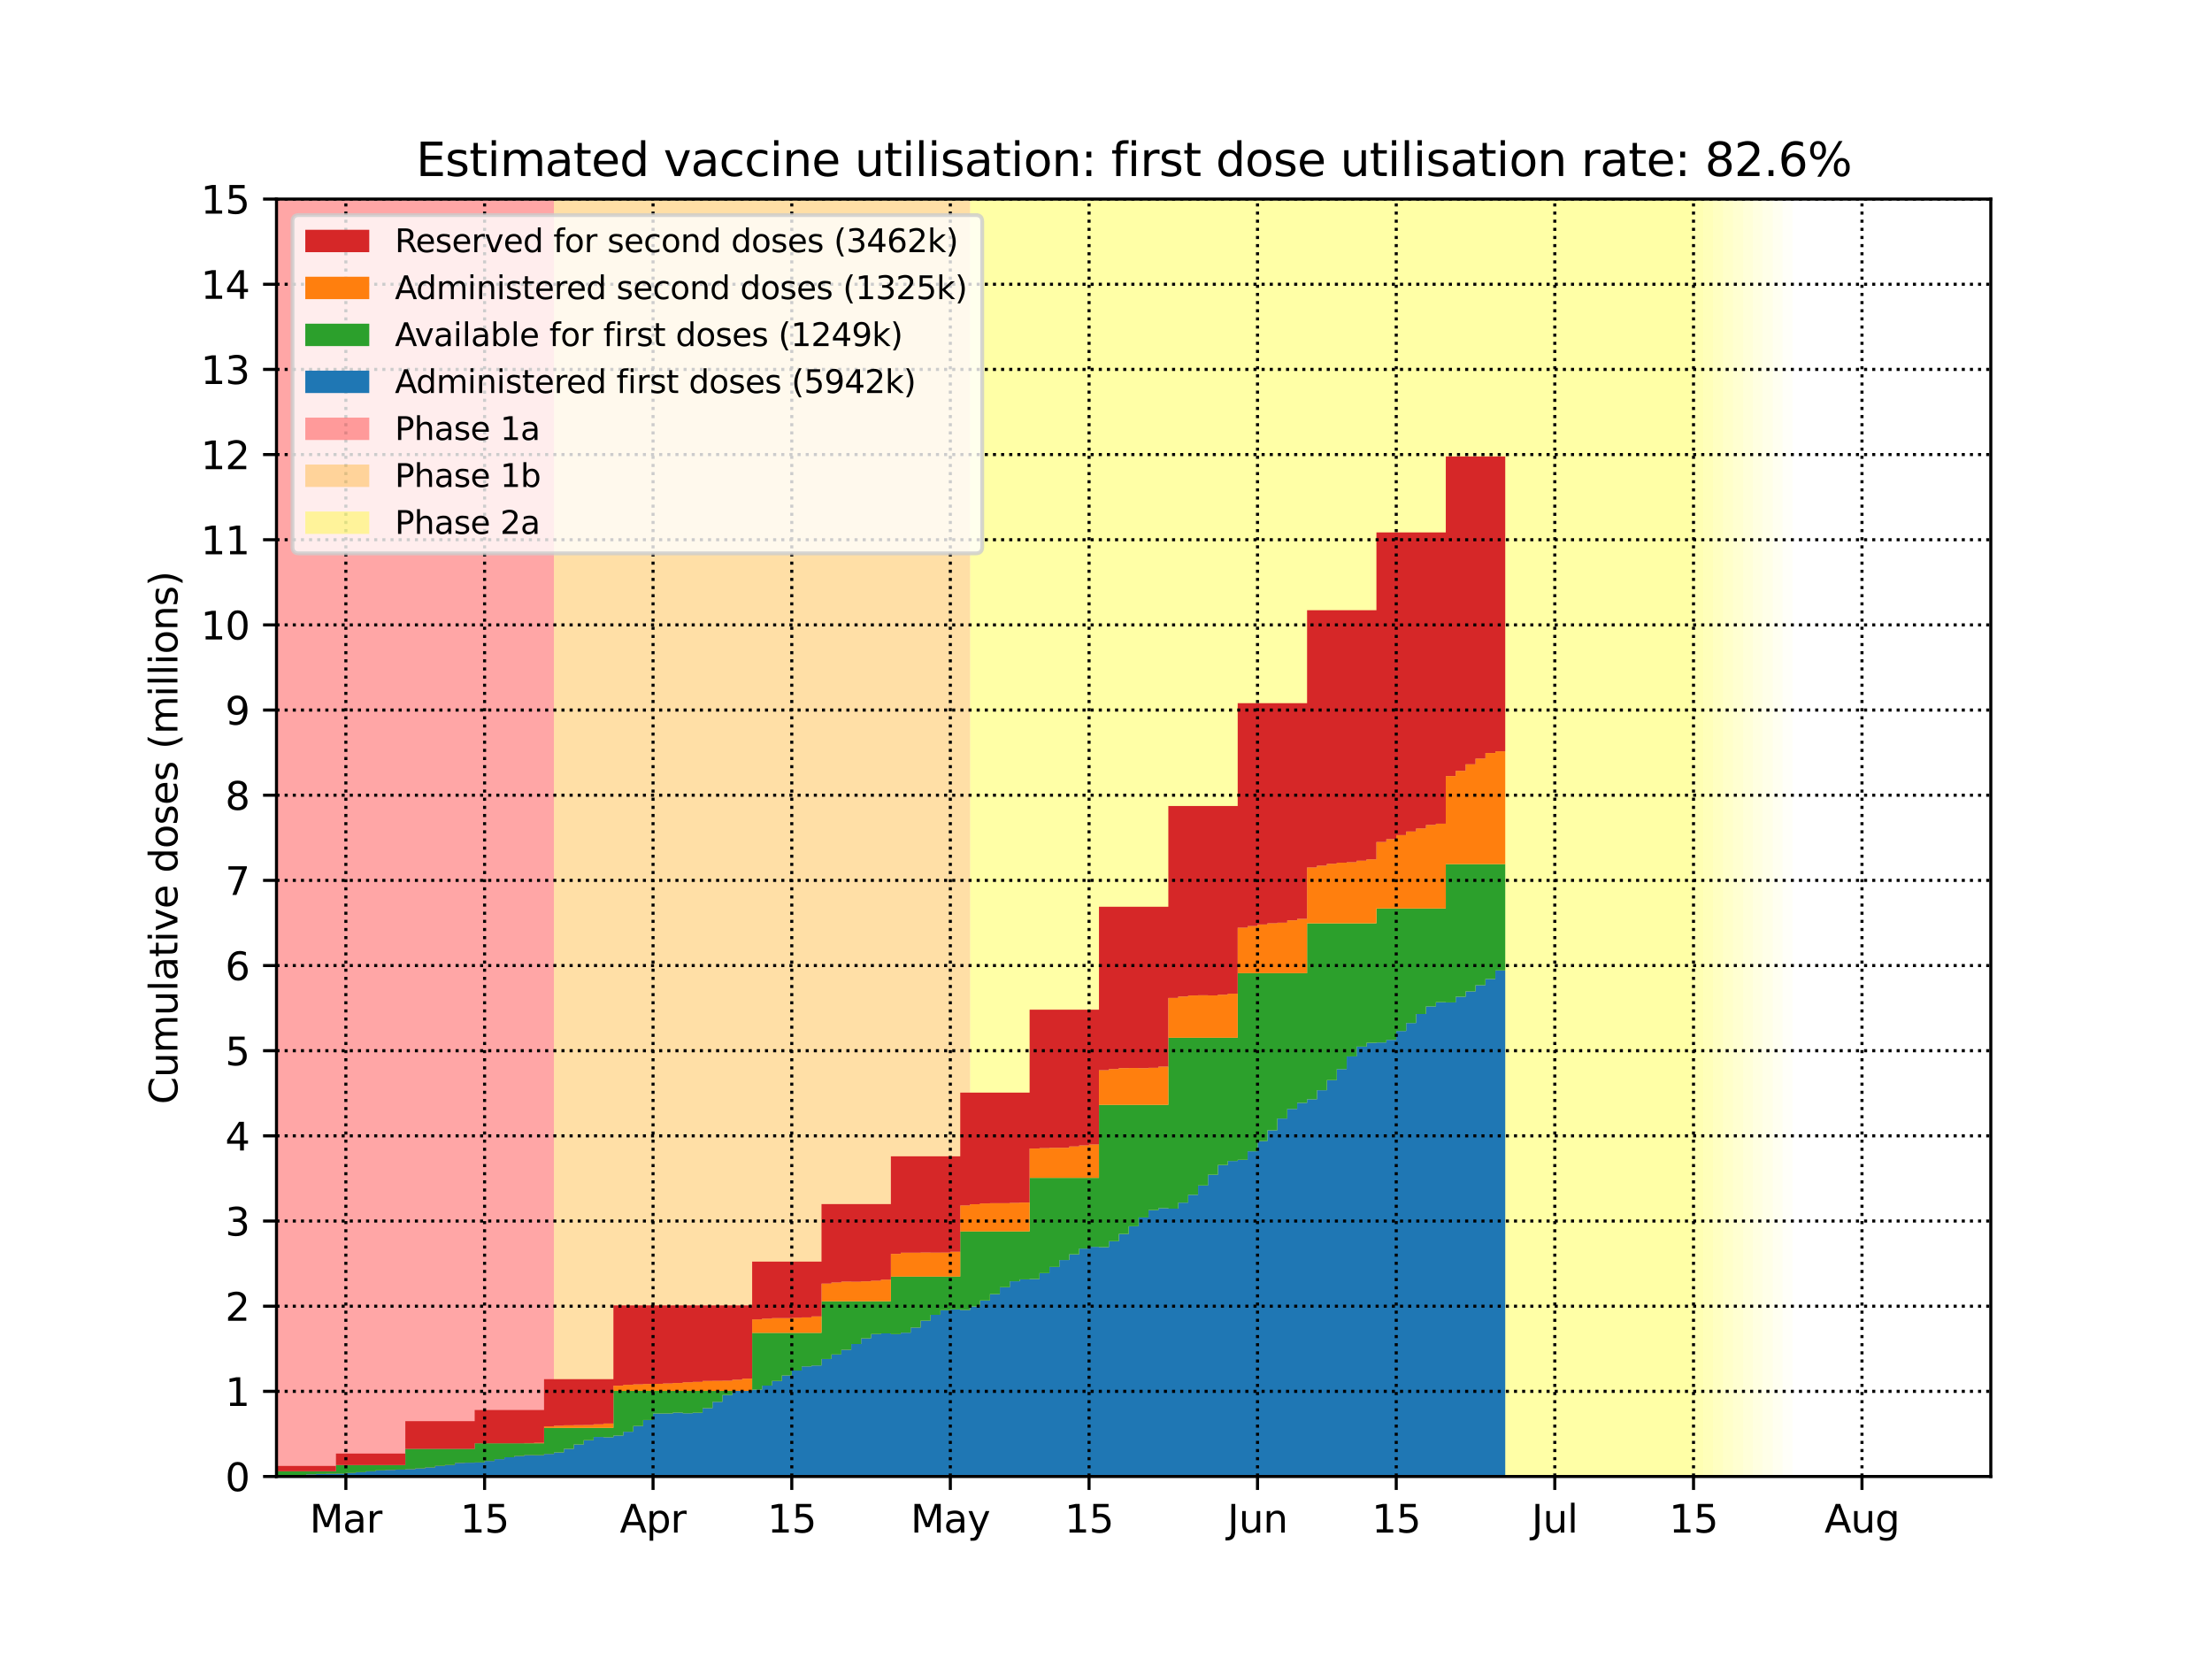 <?xml version="1.0" encoding="utf-8" standalone="no"?>
<!DOCTYPE svg PUBLIC "-//W3C//DTD SVG 1.1//EN"
  "http://www.w3.org/Graphics/SVG/1.1/DTD/svg11.dtd">
<svg height="432pt" version="1.1" viewBox="0 0 576 432" width="576pt" xmlns="http://www.w3.org/2000/svg" xmlns:xlink="http://www.w3.org/1999/xlink">
 <defs>
  <style type="text/css">*{stroke-linecap:butt;stroke-linejoin:round;}</style>
 </defs>
 <g id="figure_1">
  <g id="patch_1">
   <path d="M 0 432 
L 576 432 
L 576 0 
L 0 0 
z
" style="fill:#ffffff;"/>
  </g>
  <g id="axes_1">
   <g id="patch_2">
    <path d="M 72 384.48 
L 518.4 384.48 
L 518.4 51.84 
L 72 51.84 
z
" style="fill:#ffffff;"/>
   </g>
   <g id="PolyCollection_1">
    <defs>
     <path d="M 144.25 -47.52 
L 69.42 -47.52 
L 69.42 -380.16 
L 144.25 -380.16 
L 144.25 -380.16 
L 144.25 -47.52 
z
" id="ma3bde8fc24"/>
    </defs>
    <g clip-path="url(#p647b2b7bb6)">
     <use style="fill:#ff0000;fill-opacity:0.35;" x="0" xlink:href="#ma3bde8fc24" y="432"/>
    </g>
   </g>
   <g id="PolyCollection_2">
    <defs>
     <path d="M 252.624 -47.52 
L 144.25 -47.52 
L 144.25 -380.16 
L 252.624 -380.16 
L 252.624 -380.16 
L 252.624 -47.52 
z
" id="m1b693002c9"/>
    </defs>
    <g clip-path="url(#p647b2b7bb6)">
     <use style="fill:#ffa500;fill-opacity:0.35;" x="0" xlink:href="#m1b693002c9" y="432"/>
    </g>
   </g>
   <g id="PolyCollection_3">
    <defs>
     <path d="M 440.99 -47.52 
L 252.624 -47.52 
L 252.624 -380.16 
L 440.99 -380.16 
L 440.99 -380.16 
L 440.99 -47.52 
z
" id="md731ed74e4"/>
    </defs>
    <g clip-path="url(#p647b2b7bb6)">
     <use style="fill:#ffff00;fill-opacity:0.35;" x="0" xlink:href="#md731ed74e4" y="432"/>
    </g>
   </g>
   <g id="PolyCollection_4">
    <defs>
     <path d="M 443.57 -47.52 
L 440.99 -47.52 
L 440.99 -380.16 
L 443.57 -380.16 
L 443.57 -380.16 
L 443.57 -47.52 
z
" id="m4048aeb8c9"/>
    </defs>
    <g clip-path="url(#p647b2b7bb6)">
     <use style="fill:#ffff00;fill-opacity:0.3;" x="0" xlink:href="#m4048aeb8c9" y="432"/>
    </g>
   </g>
   <g id="PolyCollection_5">
    <defs>
     <path d="M 446.15 -47.52 
L 443.57 -47.52 
L 443.57 -380.16 
L 446.15 -380.16 
L 446.15 -380.16 
L 446.15 -47.52 
z
" id="m3f8fdf30bc"/>
    </defs>
    <g clip-path="url(#p647b2b7bb6)">
     <use style="fill:#ffff00;fill-opacity:0.27;" x="0" xlink:href="#m3f8fdf30bc" y="432"/>
    </g>
   </g>
   <g id="PolyCollection_6">
    <defs>
     <path d="M 448.731 -47.52 
L 446.15 -47.52 
L 446.15 -380.16 
L 448.731 -380.16 
L 448.731 -380.16 
L 448.731 -47.52 
z
" id="m8224e2b5fd"/>
    </defs>
    <g clip-path="url(#p647b2b7bb6)">
     <use style="fill:#ffff00;fill-opacity:0.24;" x="0" xlink:href="#m8224e2b5fd" y="432"/>
    </g>
   </g>
   <g id="PolyCollection_7">
    <defs>
     <path d="M 451.311 -47.52 
L 448.731 -47.52 
L 448.731 -380.16 
L 451.311 -380.16 
L 451.311 -380.16 
L 451.311 -47.52 
z
" id="m082852a198"/>
    </defs>
    <g clip-path="url(#p647b2b7bb6)">
     <use style="fill:#ffff00;fill-opacity:0.21;" x="0" xlink:href="#m082852a198" y="432"/>
    </g>
   </g>
   <g id="PolyCollection_8">
    <defs>
     <path d="M 453.891 -47.52 
L 451.311 -47.52 
L 451.311 -380.16 
L 453.891 -380.16 
L 453.891 -380.16 
L 453.891 -47.52 
z
" id="m403ae6c782"/>
    </defs>
    <g clip-path="url(#p647b2b7bb6)">
     <use style="fill:#ffff00;fill-opacity:0.18;" x="0" xlink:href="#m403ae6c782" y="432"/>
    </g>
   </g>
   <g id="PolyCollection_9">
    <defs>
     <path d="M 456.472 -47.52 
L 453.891 -47.52 
L 453.891 -380.16 
L 456.472 -380.16 
L 456.472 -380.16 
L 456.472 -47.52 
z
" id="m8dd08f5df8"/>
    </defs>
    <g clip-path="url(#p647b2b7bb6)">
     <use style="fill:#ffff00;fill-opacity:0.15;" x="0" xlink:href="#m8dd08f5df8" y="432"/>
    </g>
   </g>
   <g id="PolyCollection_10">
    <defs>
     <path d="M 459.052 -47.52 
L 456.472 -47.52 
L 456.472 -380.16 
L 459.052 -380.16 
L 459.052 -380.16 
L 459.052 -47.52 
z
" id="mdb0bce860c"/>
    </defs>
    <g clip-path="url(#p647b2b7bb6)">
     <use style="fill:#ffff00;fill-opacity:0.12;" x="0" xlink:href="#mdb0bce860c" y="432"/>
    </g>
   </g>
   <g id="PolyCollection_11">
    <defs>
     <path d="M 461.632 -47.52 
L 459.052 -47.52 
L 459.052 -380.16 
L 461.632 -380.16 
L 461.632 -380.16 
L 461.632 -47.52 
z
" id="m5001c2747f"/>
    </defs>
    <g clip-path="url(#p647b2b7bb6)">
     <use style="fill:#ffff00;fill-opacity:0.09;" x="0" xlink:href="#m5001c2747f" y="432"/>
    </g>
   </g>
   <g id="PolyCollection_12">
    <defs>
     <path d="M 464.213 -47.52 
L 461.632 -47.52 
L 461.632 -380.16 
L 464.213 -380.16 
L 464.213 -380.16 
L 464.213 -47.52 
z
" id="m614f400c86"/>
    </defs>
    <g clip-path="url(#p647b2b7bb6)">
     <use style="fill:#ffff00;fill-opacity:0.06;" x="0" xlink:href="#m614f400c86" y="432"/>
    </g>
   </g>
   <g id="PolyCollection_13">
    <defs>
     <path d="M 466.793 -47.52 
L 464.213 -47.52 
L 464.213 -380.16 
L 466.793 -380.16 
L 466.793 -380.16 
L 466.793 -47.52 
z
" id="mf319966e81"/>
    </defs>
    <g clip-path="url(#p647b2b7bb6)">
     <use style="fill:#ffff00;fill-opacity:0.03;" x="0" xlink:href="#mf319966e81" y="432"/>
    </g>
   </g>
   <g id="PolyCollection_14">
    <defs>
     <path d="M 72 -47.52 
L 72 -47.52 
L 72 -47.52 
L 74.58 -47.52 
L 74.58 -47.52 
L 77.161 -47.52 
L 77.161 -47.52 
L 79.741 -47.52 
L 79.741 -47.52 
L 82.321 -47.52 
L 82.321 -47.52 
L 84.902 -47.52 
L 84.902 -47.52 
L 87.482 -47.52 
L 87.482 -47.52 
L 90.062 -47.52 
L 90.062 -47.52 
L 92.643 -47.52 
L 92.643 -47.52 
L 95.223 -47.52 
L 95.223 -47.52 
L 97.803 -47.52 
L 97.803 -47.52 
L 100.384 -47.52 
L 100.384 -47.52 
L 102.964 -47.52 
L 102.964 -47.52 
L 105.545 -47.52 
L 105.545 -47.52 
L 108.125 -47.52 
L 108.125 -47.52 
L 110.705 -47.52 
L 110.705 -47.52 
L 113.286 -47.52 
L 113.286 -47.52 
L 115.866 -47.52 
L 115.866 -47.52 
L 118.446 -47.52 
L 118.446 -47.52 
L 121.027 -47.52 
L 121.027 -47.52 
L 123.607 -47.52 
L 123.607 -47.52 
L 126.187 -47.52 
L 126.187 -47.52 
L 128.768 -47.52 
L 128.768 -47.52 
L 131.348 -47.52 
L 131.348 -47.52 
L 133.928 -47.52 
L 133.928 -47.52 
L 136.509 -47.52 
L 136.509 -47.52 
L 139.089 -47.52 
L 139.089 -47.52 
L 141.669 -47.52 
L 141.669 -47.52 
L 144.25 -47.52 
L 144.25 -47.52 
L 146.83 -47.52 
L 146.83 -47.52 
L 149.41 -47.52 
L 149.41 -47.52 
L 151.991 -47.52 
L 151.991 -47.52 
L 154.571 -47.52 
L 154.571 -47.52 
L 157.151 -47.52 
L 157.151 -47.52 
L 159.732 -47.52 
L 159.732 -47.52 
L 162.312 -47.52 
L 162.312 -47.52 
L 164.892 -47.52 
L 164.892 -47.52 
L 167.473 -47.52 
L 167.473 -47.52 
L 170.053 -47.52 
L 170.053 -47.52 
L 172.634 -47.52 
L 172.634 -47.52 
L 175.214 -47.52 
L 175.214 -47.52 
L 177.794 -47.52 
L 177.794 -47.52 
L 180.375 -47.52 
L 180.375 -47.52 
L 182.955 -47.52 
L 182.955 -47.52 
L 185.535 -47.52 
L 185.535 -47.52 
L 188.116 -47.52 
L 188.116 -47.52 
L 190.696 -47.52 
L 190.696 -47.52 
L 193.276 -47.52 
L 193.276 -47.52 
L 195.857 -47.52 
L 195.857 -47.52 
L 198.437 -47.52 
L 198.437 -47.52 
L 201.017 -47.52 
L 201.017 -47.52 
L 203.598 -47.52 
L 203.598 -47.52 
L 206.178 -47.52 
L 206.178 -47.52 
L 208.758 -47.52 
L 208.758 -47.52 
L 211.339 -47.52 
L 211.339 -47.52 
L 213.919 -47.52 
L 213.919 -47.52 
L 216.499 -47.52 
L 216.499 -47.52 
L 219.08 -47.52 
L 219.08 -47.52 
L 221.66 -47.52 
L 221.66 -47.52 
L 224.24 -47.52 
L 224.24 -47.52 
L 226.821 -47.52 
L 226.821 -47.52 
L 229.401 -47.52 
L 229.401 -47.52 
L 231.982 -47.52 
L 231.982 -47.52 
L 234.562 -47.52 
L 234.562 -47.52 
L 237.142 -47.52 
L 237.142 -47.52 
L 239.723 -47.52 
L 239.723 -47.52 
L 242.303 -47.52 
L 242.303 -47.52 
L 244.883 -47.52 
L 244.883 -47.52 
L 247.464 -47.52 
L 247.464 -47.52 
L 250.044 -47.52 
L 250.044 -47.52 
L 252.624 -47.52 
L 252.624 -47.52 
L 255.205 -47.52 
L 255.205 -47.52 
L 257.785 -47.52 
L 257.785 -47.52 
L 260.365 -47.52 
L 260.365 -47.52 
L 262.946 -47.52 
L 262.946 -47.52 
L 265.526 -47.52 
L 265.526 -47.52 
L 268.106 -47.52 
L 268.106 -47.52 
L 270.687 -47.52 
L 270.687 -47.52 
L 273.267 -47.52 
L 273.267 -47.52 
L 275.847 -47.52 
L 275.847 -47.52 
L 278.428 -47.52 
L 278.428 -47.52 
L 281.008 -47.52 
L 281.008 -47.52 
L 283.588 -47.52 
L 283.588 -47.52 
L 286.169 -47.52 
L 286.169 -47.52 
L 288.749 -47.52 
L 288.749 -47.52 
L 291.329 -47.52 
L 291.329 -47.52 
L 293.91 -47.52 
L 293.91 -47.52 
L 296.49 -47.52 
L 296.49 -47.52 
L 299.071 -47.52 
L 299.071 -47.52 
L 301.651 -47.52 
L 301.651 -47.52 
L 304.231 -47.52 
L 304.231 -47.52 
L 306.812 -47.52 
L 306.812 -47.52 
L 309.392 -47.52 
L 309.392 -47.52 
L 311.972 -47.52 
L 311.972 -47.52 
L 314.553 -47.52 
L 314.553 -47.52 
L 317.133 -47.52 
L 317.133 -47.52 
L 319.713 -47.52 
L 319.713 -47.52 
L 322.294 -47.52 
L 322.294 -47.52 
L 324.874 -47.52 
L 324.874 -47.52 
L 327.454 -47.52 
L 327.454 -47.52 
L 330.035 -47.52 
L 330.035 -47.52 
L 332.615 -47.52 
L 332.615 -47.52 
L 335.195 -47.52 
L 335.195 -47.52 
L 337.776 -47.52 
L 337.776 -47.52 
L 340.356 -47.52 
L 340.356 -47.52 
L 342.936 -47.52 
L 342.936 -47.52 
L 345.517 -47.52 
L 345.517 -47.52 
L 348.097 -47.52 
L 348.097 -47.52 
L 350.677 -47.52 
L 350.677 -47.52 
L 353.258 -47.52 
L 353.258 -47.52 
L 355.838 -47.52 
L 355.838 -47.52 
L 358.418 -47.52 
L 358.418 -47.52 
L 360.999 -47.52 
L 360.999 -47.52 
L 363.579 -47.52 
L 363.579 -47.52 
L 366.16 -47.52 
L 366.16 -47.52 
L 368.74 -47.52 
L 368.74 -47.52 
L 371.32 -47.52 
L 371.32 -47.52 
L 373.901 -47.52 
L 373.901 -47.52 
L 376.481 -47.52 
L 376.481 -47.52 
L 379.061 -47.52 
L 379.061 -47.52 
L 381.642 -47.52 
L 381.642 -47.52 
L 384.222 -47.52 
L 384.222 -47.52 
L 386.802 -47.52 
L 386.802 -47.52 
L 389.383 -47.52 
L 389.383 -47.52 
L 391.963 -47.52 
L 391.963 -179.291 
L 391.963 -179.291 
L 389.383 -179.291 
L 389.383 -177.086 
L 386.802 -177.086 
L 386.802 -175.475 
L 384.222 -175.475 
L 384.222 -173.86 
L 381.642 -173.86 
L 381.642 -172.46 
L 379.061 -172.46 
L 379.061 -170.969 
L 376.481 -170.969 
L 376.481 -171.037 
L 373.901 -171.037 
L 373.901 -169.943 
L 371.32 -169.943 
L 371.32 -167.967 
L 368.74 -167.967 
L 368.74 -165.618 
L 366.16 -165.618 
L 366.16 -163.535 
L 363.579 -163.535 
L 363.579 -161.228 
L 360.999 -161.228 
L 360.999 -160.549 
L 358.418 -160.549 
L 358.418 -160.46 
L 355.838 -160.46 
L 355.838 -159.473 
L 353.258 -159.473 
L 353.258 -156.913 
L 350.677 -156.913 
L 350.677 -153.623 
L 348.097 -153.623 
L 348.097 -150.746 
L 345.517 -150.746 
L 345.517 -148.121 
L 342.936 -148.121 
L 342.936 -145.763 
L 340.356 -145.763 
L 340.356 -144.837 
L 337.776 -144.837 
L 337.776 -143.254 
L 335.195 -143.254 
L 335.195 -140.737 
L 332.615 -140.737 
L 332.615 -137.692 
L 330.035 -137.692 
L 330.035 -134.874 
L 327.454 -134.874 
L 327.454 -132.213 
L 324.874 -132.213 
L 324.874 -129.999 
L 322.294 -129.999 
L 322.294 -129.678 
L 319.713 -129.678 
L 319.713 -128.634 
L 317.133 -128.634 
L 317.133 -126.105 
L 314.553 -126.105 
L 314.553 -123.308 
L 311.972 -123.308 
L 311.972 -120.886 
L 309.392 -120.886 
L 309.392 -118.846 
L 306.812 -118.846 
L 306.812 -117.277 
L 304.231 -117.277 
L 304.231 -117.406 
L 301.651 -117.406 
L 301.651 -116.887 
L 299.071 -116.887 
L 299.071 -114.992 
L 296.49 -114.992 
L 296.49 -112.7 
L 293.91 -112.7 
L 293.91 -110.677 
L 291.329 -110.677 
L 291.329 -108.795 
L 288.749 -108.795 
L 288.749 -107.264 
L 286.169 -107.264 
L 286.169 -107.343 
L 283.588 -107.343 
L 283.588 -106.882 
L 281.008 -106.882 
L 281.008 -105.392 
L 278.428 -105.392 
L 278.428 -103.898 
L 275.847 -103.898 
L 275.847 -102.091 
L 273.267 -102.091 
L 273.267 -100.478 
L 270.687 -100.478 
L 270.687 -98.954 
L 268.106 -98.954 
L 268.106 -98.862 
L 265.526 -98.862 
L 265.526 -98.361 
L 262.946 -98.361 
L 262.946 -96.815 
L 260.365 -96.815 
L 260.365 -95.016 
L 257.785 -95.016 
L 257.785 -93.363 
L 255.205 -93.363 
L 255.205 -91.808 
L 252.624 -91.808 
L 252.624 -90.881 
L 250.044 -90.881 
L 250.044 -91.037 
L 247.464 -91.037 
L 247.464 -90.83 
L 244.883 -90.83 
L 244.883 -89.628 
L 242.303 -89.628 
L 242.303 -88.106 
L 239.723 -88.106 
L 239.723 -86.31 
L 237.142 -86.31 
L 237.142 -84.978 
L 234.562 -84.978 
L 234.562 -84.583 
L 231.982 -84.583 
L 231.982 -84.789 
L 229.401 -84.789 
L 229.401 -84.619 
L 226.821 -84.619 
L 226.821 -83.504 
L 224.24 -83.504 
L 224.24 -82.027 
L 221.66 -82.027 
L 221.66 -80.513 
L 219.08 -80.513 
L 219.08 -79.303 
L 216.499 -79.303 
L 216.499 -78.12 
L 213.919 -78.12 
L 213.919 -76.438 
L 211.339 -76.438 
L 211.339 -76.196 
L 208.758 -76.196 
L 208.758 -75.106 
L 206.178 -75.106 
L 206.178 -73.842 
L 203.598 -73.842 
L 203.598 -72.411 
L 201.017 -72.411 
L 201.017 -71.198 
L 198.437 -71.198 
L 198.437 -70.148 
L 195.857 -70.148 
L 195.857 -70.195 
L 193.276 -70.195 
L 193.276 -69.869 
L 190.696 -69.869 
L 190.696 -68.75 
L 188.116 -68.75 
L 188.116 -66.976 
L 185.535 -66.976 
L 185.535 -65.328 
L 182.955 -65.328 
L 182.955 -64.126 
L 180.375 -64.126 
L 180.375 -63.993 
L 177.794 -63.993 
L 177.794 -64.16 
L 175.214 -64.16 
L 175.214 -63.948 
L 172.634 -63.948 
L 172.634 -63.929 
L 170.053 -63.929 
L 170.053 -62.222 
L 167.473 -62.222 
L 167.473 -60.679 
L 164.892 -60.679 
L 164.892 -59.177 
L 162.312 -59.177 
L 162.312 -58.181 
L 159.732 -58.181 
L 159.732 -57.736 
L 157.151 -57.736 
L 157.151 -57.822 
L 154.571 -57.822 
L 154.571 -56.977 
L 151.991 -56.977 
L 151.991 -55.87 
L 149.41 -55.87 
L 149.41 -54.733 
L 146.83 -54.733 
L 146.83 -53.785 
L 144.25 -53.785 
L 144.25 -53.39 
L 141.669 -53.39 
L 141.669 -53.066 
L 139.089 -53.066 
L 139.089 -53.085 
L 136.509 -53.085 
L 136.509 -52.859 
L 133.928 -52.859 
L 133.928 -52.533 
L 131.348 -52.533 
L 131.348 -52.034 
L 128.768 -52.034 
L 128.768 -51.566 
L 126.187 -51.566 
L 126.187 -51.174 
L 123.607 -51.174 
L 123.607 -51.125 
L 121.027 -51.125 
L 121.027 -51.053 
L 118.446 -51.053 
L 118.446 -50.516 
L 115.866 -50.516 
L 115.866 -50.292 
L 113.286 -50.292 
L 113.286 -49.875 
L 110.705 -49.875 
L 110.705 -49.625 
L 108.125 -49.625 
L 108.125 -49.435 
L 105.545 -49.435 
L 105.545 -49.324 
L 102.964 -49.324 
L 102.964 -49.226 
L 100.384 -49.226 
L 100.384 -49.114 
L 97.803 -49.114 
L 97.803 -48.873 
L 95.223 -48.873 
L 95.223 -48.647 
L 92.643 -48.647 
L 92.643 -48.449 
L 90.062 -48.449 
L 90.062 -48.267 
L 87.482 -48.267 
L 87.482 -48.227 
L 84.902 -48.227 
L 84.902 -48.185 
L 82.321 -48.185 
L 82.321 -48.074 
L 79.741 -48.074 
L 79.741 -47.908 
L 77.161 -47.908 
L 77.161 -47.673 
L 74.58 -47.673 
L 74.58 -47.584 
L 72 -47.584 
L 72 -47.52 
z
" id="m559d2e76da"/>
    </defs>
    <g clip-path="url(#p647b2b7bb6)">
     <use style="fill:#1f77b4;" x="0" xlink:href="#m559d2e76da" y="432"/>
    </g>
   </g>
   <g id="PolyCollection_15">
    <defs>
     <path d="M 72 -48.898 
L 72 -47.52 
L 72 -47.584 
L 74.58 -47.584 
L 74.58 -47.673 
L 77.161 -47.673 
L 77.161 -47.908 
L 79.741 -47.908 
L 79.741 -48.074 
L 82.321 -48.074 
L 82.321 -48.185 
L 84.902 -48.185 
L 84.902 -48.227 
L 87.482 -48.227 
L 87.482 -48.267 
L 90.062 -48.267 
L 90.062 -48.449 
L 92.643 -48.449 
L 92.643 -48.647 
L 95.223 -48.647 
L 95.223 -48.873 
L 97.803 -48.873 
L 97.803 -49.114 
L 100.384 -49.114 
L 100.384 -49.226 
L 102.964 -49.226 
L 102.964 -49.324 
L 105.545 -49.324 
L 105.545 -49.435 
L 108.125 -49.435 
L 108.125 -49.625 
L 110.705 -49.625 
L 110.705 -49.875 
L 113.286 -49.875 
L 113.286 -50.292 
L 115.866 -50.292 
L 115.866 -50.516 
L 118.446 -50.516 
L 118.446 -51.053 
L 121.027 -51.053 
L 121.027 -51.125 
L 123.607 -51.125 
L 123.607 -51.174 
L 126.187 -51.174 
L 126.187 -51.566 
L 128.768 -51.566 
L 128.768 -52.034 
L 131.348 -52.034 
L 131.348 -52.533 
L 133.928 -52.533 
L 133.928 -52.859 
L 136.509 -52.859 
L 136.509 -53.085 
L 139.089 -53.085 
L 139.089 -53.066 
L 141.669 -53.066 
L 141.669 -53.39 
L 144.25 -53.39 
L 144.25 -53.785 
L 146.83 -53.785 
L 146.83 -54.733 
L 149.41 -54.733 
L 149.41 -55.87 
L 151.991 -55.87 
L 151.991 -56.977 
L 154.571 -56.977 
L 154.571 -57.822 
L 157.151 -57.822 
L 157.151 -57.736 
L 159.732 -57.736 
L 159.732 -58.181 
L 162.312 -58.181 
L 162.312 -59.177 
L 164.892 -59.177 
L 164.892 -60.679 
L 167.473 -60.679 
L 167.473 -62.222 
L 170.053 -62.222 
L 170.053 -63.929 
L 172.634 -63.929 
L 172.634 -63.948 
L 175.214 -63.948 
L 175.214 -64.16 
L 177.794 -64.16 
L 177.794 -63.993 
L 180.375 -63.993 
L 180.375 -64.126 
L 182.955 -64.126 
L 182.955 -65.328 
L 185.535 -65.328 
L 185.535 -66.976 
L 188.116 -66.976 
L 188.116 -68.75 
L 190.696 -68.75 
L 190.696 -69.869 
L 193.276 -69.869 
L 193.276 -70.195 
L 195.857 -70.195 
L 195.857 -70.148 
L 198.437 -70.148 
L 198.437 -71.198 
L 201.017 -71.198 
L 201.017 -72.411 
L 203.598 -72.411 
L 203.598 -73.842 
L 206.178 -73.842 
L 206.178 -75.106 
L 208.758 -75.106 
L 208.758 -76.196 
L 211.339 -76.196 
L 211.339 -76.438 
L 213.919 -76.438 
L 213.919 -78.12 
L 216.499 -78.12 
L 216.499 -79.303 
L 219.08 -79.303 
L 219.08 -80.513 
L 221.66 -80.513 
L 221.66 -82.027 
L 224.24 -82.027 
L 224.24 -83.504 
L 226.821 -83.504 
L 226.821 -84.619 
L 229.401 -84.619 
L 229.401 -84.789 
L 231.982 -84.789 
L 231.982 -84.583 
L 234.562 -84.583 
L 234.562 -84.978 
L 237.142 -84.978 
L 237.142 -86.31 
L 239.723 -86.31 
L 239.723 -88.106 
L 242.303 -88.106 
L 242.303 -89.628 
L 244.883 -89.628 
L 244.883 -90.83 
L 247.464 -90.83 
L 247.464 -91.037 
L 250.044 -91.037 
L 250.044 -90.881 
L 252.624 -90.881 
L 252.624 -91.808 
L 255.205 -91.808 
L 255.205 -93.363 
L 257.785 -93.363 
L 257.785 -95.016 
L 260.365 -95.016 
L 260.365 -96.815 
L 262.946 -96.815 
L 262.946 -98.361 
L 265.526 -98.361 
L 265.526 -98.862 
L 268.106 -98.862 
L 268.106 -98.954 
L 270.687 -98.954 
L 270.687 -100.478 
L 273.267 -100.478 
L 273.267 -102.091 
L 275.847 -102.091 
L 275.847 -103.898 
L 278.428 -103.898 
L 278.428 -105.392 
L 281.008 -105.392 
L 281.008 -106.882 
L 283.588 -106.882 
L 283.588 -107.343 
L 286.169 -107.343 
L 286.169 -107.264 
L 288.749 -107.264 
L 288.749 -108.795 
L 291.329 -108.795 
L 291.329 -110.677 
L 293.91 -110.677 
L 293.91 -112.7 
L 296.49 -112.7 
L 296.49 -114.992 
L 299.071 -114.992 
L 299.071 -116.887 
L 301.651 -116.887 
L 301.651 -117.406 
L 304.231 -117.406 
L 304.231 -117.277 
L 306.812 -117.277 
L 306.812 -118.846 
L 309.392 -118.846 
L 309.392 -120.886 
L 311.972 -120.886 
L 311.972 -123.308 
L 314.553 -123.308 
L 314.553 -126.105 
L 317.133 -126.105 
L 317.133 -128.634 
L 319.713 -128.634 
L 319.713 -129.678 
L 322.294 -129.678 
L 322.294 -129.999 
L 324.874 -129.999 
L 324.874 -132.213 
L 327.454 -132.213 
L 327.454 -134.874 
L 330.035 -134.874 
L 330.035 -137.692 
L 332.615 -137.692 
L 332.615 -140.737 
L 335.195 -140.737 
L 335.195 -143.254 
L 337.776 -143.254 
L 337.776 -144.837 
L 340.356 -144.837 
L 340.356 -145.763 
L 342.936 -145.763 
L 342.936 -148.121 
L 345.517 -148.121 
L 345.517 -150.746 
L 348.097 -150.746 
L 348.097 -153.623 
L 350.677 -153.623 
L 350.677 -156.913 
L 353.258 -156.913 
L 353.258 -159.473 
L 355.838 -159.473 
L 355.838 -160.46 
L 358.418 -160.46 
L 358.418 -160.549 
L 360.999 -160.549 
L 360.999 -161.228 
L 363.579 -161.228 
L 363.579 -163.535 
L 366.16 -163.535 
L 366.16 -165.618 
L 368.74 -165.618 
L 368.74 -167.967 
L 371.32 -167.967 
L 371.32 -169.943 
L 373.901 -169.943 
L 373.901 -171.037 
L 376.481 -171.037 
L 376.481 -170.969 
L 379.061 -170.969 
L 379.061 -172.46 
L 381.642 -172.46 
L 381.642 -173.86 
L 384.222 -173.86 
L 384.222 -175.475 
L 386.802 -175.475 
L 386.802 -177.086 
L 389.383 -177.086 
L 389.383 -179.291 
L 391.963 -179.291 
L 391.963 -206.988 
L 391.963 -206.988 
L 389.383 -206.988 
L 389.383 -206.988 
L 386.802 -206.988 
L 386.802 -206.988 
L 384.222 -206.988 
L 384.222 -206.988 
L 381.642 -206.988 
L 381.642 -206.988 
L 379.061 -206.988 
L 379.061 -206.988 
L 376.481 -206.988 
L 376.481 -195.441 
L 373.901 -195.441 
L 373.901 -195.441 
L 371.32 -195.441 
L 371.32 -195.441 
L 368.74 -195.441 
L 368.74 -195.441 
L 366.16 -195.441 
L 366.16 -195.441 
L 363.579 -195.441 
L 363.579 -195.441 
L 360.999 -195.441 
L 360.999 -195.441 
L 358.418 -195.441 
L 358.418 -191.567 
L 355.838 -191.567 
L 355.838 -191.567 
L 353.258 -191.567 
L 353.258 -191.567 
L 350.677 -191.567 
L 350.677 -191.567 
L 348.097 -191.567 
L 348.097 -191.567 
L 345.517 -191.567 
L 345.517 -191.567 
L 342.936 -191.567 
L 342.936 -191.567 
L 340.356 -191.567 
L 340.356 -178.588 
L 337.776 -178.588 
L 337.776 -178.588 
L 335.195 -178.588 
L 335.195 -178.588 
L 332.615 -178.588 
L 332.615 -178.588 
L 330.035 -178.588 
L 330.035 -178.588 
L 327.454 -178.588 
L 327.454 -178.588 
L 324.874 -178.588 
L 324.874 -178.588 
L 322.294 -178.588 
L 322.294 -161.781 
L 319.713 -161.781 
L 319.713 -161.781 
L 317.133 -161.781 
L 317.133 -161.781 
L 314.553 -161.781 
L 314.553 -161.781 
L 311.972 -161.781 
L 311.972 -161.781 
L 309.392 -161.781 
L 309.392 -161.781 
L 306.812 -161.781 
L 306.812 -161.781 
L 304.231 -161.781 
L 304.231 -144.3 
L 301.651 -144.3 
L 301.651 -144.3 
L 299.071 -144.3 
L 299.071 -144.3 
L 296.49 -144.3 
L 296.49 -144.3 
L 293.91 -144.3 
L 293.91 -144.3 
L 291.329 -144.3 
L 291.329 -144.3 
L 288.749 -144.3 
L 288.749 -144.3 
L 286.169 -144.3 
L 286.169 -125.295 
L 283.588 -125.295 
L 283.588 -125.295 
L 281.008 -125.295 
L 281.008 -125.295 
L 278.428 -125.295 
L 278.428 -125.295 
L 275.847 -125.295 
L 275.847 -125.295 
L 273.267 -125.295 
L 273.267 -125.295 
L 270.687 -125.295 
L 270.687 -125.295 
L 268.106 -125.295 
L 268.106 -111.335 
L 265.526 -111.335 
L 265.526 -111.335 
L 262.946 -111.335 
L 262.946 -111.335 
L 260.365 -111.335 
L 260.365 -111.335 
L 257.785 -111.335 
L 257.785 -111.335 
L 255.205 -111.335 
L 255.205 -111.335 
L 252.624 -111.335 
L 252.624 -111.335 
L 250.044 -111.335 
L 250.044 -99.582 
L 247.464 -99.582 
L 247.464 -99.582 
L 244.883 -99.582 
L 244.883 -99.582 
L 242.303 -99.582 
L 242.303 -99.582 
L 239.723 -99.582 
L 239.723 -99.582 
L 237.142 -99.582 
L 237.142 -99.582 
L 234.562 -99.582 
L 234.562 -99.582 
L 231.982 -99.582 
L 231.982 -93.163 
L 229.401 -93.163 
L 229.401 -93.163 
L 226.821 -93.163 
L 226.821 -93.163 
L 224.24 -93.163 
L 224.24 -93.163 
L 221.66 -93.163 
L 221.66 -93.163 
L 219.08 -93.163 
L 219.08 -93.163 
L 216.499 -93.163 
L 216.499 -93.163 
L 213.919 -93.163 
L 213.919 -84.931 
L 211.339 -84.931 
L 211.339 -84.931 
L 208.758 -84.931 
L 208.758 -84.931 
L 206.178 -84.931 
L 206.178 -84.931 
L 203.598 -84.931 
L 203.598 -84.931 
L 201.017 -84.931 
L 201.017 -84.931 
L 198.437 -84.931 
L 198.437 -84.931 
L 195.857 -84.931 
L 195.857 -69.805 
L 193.276 -69.805 
L 193.276 -69.805 
L 190.696 -69.805 
L 190.696 -69.805 
L 188.116 -69.805 
L 188.116 -69.805 
L 185.535 -69.805 
L 185.535 -69.805 
L 182.955 -69.805 
L 182.955 -69.805 
L 180.375 -69.805 
L 180.375 -69.805 
L 177.794 -69.805 
L 177.794 -69.805 
L 175.214 -69.805 
L 175.214 -69.805 
L 172.634 -69.805 
L 172.634 -69.805 
L 170.053 -69.805 
L 170.053 -69.805 
L 167.473 -69.805 
L 167.473 -69.805 
L 164.892 -69.805 
L 164.892 -69.805 
L 162.312 -69.805 
L 162.312 -69.805 
L 159.732 -69.805 
L 159.732 -60.191 
L 157.151 -60.191 
L 157.151 -60.191 
L 154.571 -60.191 
L 154.571 -60.191 
L 151.991 -60.191 
L 151.991 -60.191 
L 149.41 -60.191 
L 149.41 -60.191 
L 146.83 -60.191 
L 146.83 -60.191 
L 144.25 -60.191 
L 144.25 -60.191 
L 141.669 -60.191 
L 141.669 -56.174 
L 139.089 -56.174 
L 139.089 -56.174 
L 136.509 -56.174 
L 136.509 -56.174 
L 133.928 -56.174 
L 133.928 -56.174 
L 131.348 -56.174 
L 131.348 -56.174 
L 128.768 -56.174 
L 128.768 -56.174 
L 126.187 -56.174 
L 126.187 -56.174 
L 123.607 -56.174 
L 123.607 -54.729 
L 121.027 -54.729 
L 121.027 -54.729 
L 118.446 -54.729 
L 118.446 -54.729 
L 115.866 -54.729 
L 115.866 -54.729 
L 113.286 -54.729 
L 113.286 -54.729 
L 110.705 -54.729 
L 110.705 -54.729 
L 108.125 -54.729 
L 108.125 -54.729 
L 105.545 -54.729 
L 105.545 -50.508 
L 102.964 -50.508 
L 102.964 -50.508 
L 100.384 -50.508 
L 100.384 -50.508 
L 97.803 -50.508 
L 97.803 -50.508 
L 95.223 -50.508 
L 95.223 -50.508 
L 92.643 -50.508 
L 92.643 -50.508 
L 90.062 -50.508 
L 90.062 -50.508 
L 87.482 -50.508 
L 87.482 -48.898 
L 84.902 -48.898 
L 84.902 -48.898 
L 82.321 -48.898 
L 82.321 -48.898 
L 79.741 -48.898 
L 79.741 -48.898 
L 77.161 -48.898 
L 77.161 -48.898 
L 74.58 -48.898 
L 74.58 -48.898 
L 72 -48.898 
L 72 -48.898 
z
" id="m460e6d21a9"/>
    </defs>
    <g clip-path="url(#p647b2b7bb6)">
     <use style="fill:#2ca02c;" x="0" xlink:href="#m460e6d21a9" y="432"/>
    </g>
   </g>
   <g id="PolyCollection_16">
    <defs>
     <path d="M 72 -48.898 
L 72 -48.898 
L 72 -48.898 
L 74.58 -48.898 
L 74.58 -48.898 
L 77.161 -48.898 
L 77.161 -48.898 
L 79.741 -48.898 
L 79.741 -48.898 
L 82.321 -48.898 
L 82.321 -48.898 
L 84.902 -48.898 
L 84.902 -48.898 
L 87.482 -48.898 
L 87.482 -50.508 
L 90.062 -50.508 
L 90.062 -50.508 
L 92.643 -50.508 
L 92.643 -50.508 
L 95.223 -50.508 
L 95.223 -50.508 
L 97.803 -50.508 
L 97.803 -50.508 
L 100.384 -50.508 
L 100.384 -50.508 
L 102.964 -50.508 
L 102.964 -50.508 
L 105.545 -50.508 
L 105.545 -54.729 
L 108.125 -54.729 
L 108.125 -54.729 
L 110.705 -54.729 
L 110.705 -54.729 
L 113.286 -54.729 
L 113.286 -54.729 
L 115.866 -54.729 
L 115.866 -54.729 
L 118.446 -54.729 
L 118.446 -54.729 
L 121.027 -54.729 
L 121.027 -54.729 
L 123.607 -54.729 
L 123.607 -56.174 
L 126.187 -56.174 
L 126.187 -56.174 
L 128.768 -56.174 
L 128.768 -56.174 
L 131.348 -56.174 
L 131.348 -56.174 
L 133.928 -56.174 
L 133.928 -56.174 
L 136.509 -56.174 
L 136.509 -56.174 
L 139.089 -56.174 
L 139.089 -56.174 
L 141.669 -56.174 
L 141.669 -60.191 
L 144.25 -60.191 
L 144.25 -60.191 
L 146.83 -60.191 
L 146.83 -60.191 
L 149.41 -60.191 
L 149.41 -60.191 
L 151.991 -60.191 
L 151.991 -60.191 
L 154.571 -60.191 
L 154.571 -60.191 
L 157.151 -60.191 
L 157.151 -60.191 
L 159.732 -60.191 
L 159.732 -69.805 
L 162.312 -69.805 
L 162.312 -69.805 
L 164.892 -69.805 
L 164.892 -69.805 
L 167.473 -69.805 
L 167.473 -69.805 
L 170.053 -69.805 
L 170.053 -69.805 
L 172.634 -69.805 
L 172.634 -69.805 
L 175.214 -69.805 
L 175.214 -69.805 
L 177.794 -69.805 
L 177.794 -69.805 
L 180.375 -69.805 
L 180.375 -69.805 
L 182.955 -69.805 
L 182.955 -69.805 
L 185.535 -69.805 
L 185.535 -69.805 
L 188.116 -69.805 
L 188.116 -69.805 
L 190.696 -69.805 
L 190.696 -69.805 
L 193.276 -69.805 
L 193.276 -69.805 
L 195.857 -69.805 
L 195.857 -84.931 
L 198.437 -84.931 
L 198.437 -84.931 
L 201.017 -84.931 
L 201.017 -84.931 
L 203.598 -84.931 
L 203.598 -84.931 
L 206.178 -84.931 
L 206.178 -84.931 
L 208.758 -84.931 
L 208.758 -84.931 
L 211.339 -84.931 
L 211.339 -84.931 
L 213.919 -84.931 
L 213.919 -93.163 
L 216.499 -93.163 
L 216.499 -93.163 
L 219.08 -93.163 
L 219.08 -93.163 
L 221.66 -93.163 
L 221.66 -93.163 
L 224.24 -93.163 
L 224.24 -93.163 
L 226.821 -93.163 
L 226.821 -93.163 
L 229.401 -93.163 
L 229.401 -93.163 
L 231.982 -93.163 
L 231.982 -99.582 
L 234.562 -99.582 
L 234.562 -99.582 
L 237.142 -99.582 
L 237.142 -99.582 
L 239.723 -99.582 
L 239.723 -99.582 
L 242.303 -99.582 
L 242.303 -99.582 
L 244.883 -99.582 
L 244.883 -99.582 
L 247.464 -99.582 
L 247.464 -99.582 
L 250.044 -99.582 
L 250.044 -111.335 
L 252.624 -111.335 
L 252.624 -111.335 
L 255.205 -111.335 
L 255.205 -111.335 
L 257.785 -111.335 
L 257.785 -111.335 
L 260.365 -111.335 
L 260.365 -111.335 
L 262.946 -111.335 
L 262.946 -111.335 
L 265.526 -111.335 
L 265.526 -111.335 
L 268.106 -111.335 
L 268.106 -125.295 
L 270.687 -125.295 
L 270.687 -125.295 
L 273.267 -125.295 
L 273.267 -125.295 
L 275.847 -125.295 
L 275.847 -125.295 
L 278.428 -125.295 
L 278.428 -125.295 
L 281.008 -125.295 
L 281.008 -125.295 
L 283.588 -125.295 
L 283.588 -125.295 
L 286.169 -125.295 
L 286.169 -144.3 
L 288.749 -144.3 
L 288.749 -144.3 
L 291.329 -144.3 
L 291.329 -144.3 
L 293.91 -144.3 
L 293.91 -144.3 
L 296.49 -144.3 
L 296.49 -144.3 
L 299.071 -144.3 
L 299.071 -144.3 
L 301.651 -144.3 
L 301.651 -144.3 
L 304.231 -144.3 
L 304.231 -161.781 
L 306.812 -161.781 
L 306.812 -161.781 
L 309.392 -161.781 
L 309.392 -161.781 
L 311.972 -161.781 
L 311.972 -161.781 
L 314.553 -161.781 
L 314.553 -161.781 
L 317.133 -161.781 
L 317.133 -161.781 
L 319.713 -161.781 
L 319.713 -161.781 
L 322.294 -161.781 
L 322.294 -178.588 
L 324.874 -178.588 
L 324.874 -178.588 
L 327.454 -178.588 
L 327.454 -178.588 
L 330.035 -178.588 
L 330.035 -178.588 
L 332.615 -178.588 
L 332.615 -178.588 
L 335.195 -178.588 
L 335.195 -178.588 
L 337.776 -178.588 
L 337.776 -178.588 
L 340.356 -178.588 
L 340.356 -191.567 
L 342.936 -191.567 
L 342.936 -191.567 
L 345.517 -191.567 
L 345.517 -191.567 
L 348.097 -191.567 
L 348.097 -191.567 
L 350.677 -191.567 
L 350.677 -191.567 
L 353.258 -191.567 
L 353.258 -191.567 
L 355.838 -191.567 
L 355.838 -191.567 
L 358.418 -191.567 
L 358.418 -195.441 
L 360.999 -195.441 
L 360.999 -195.441 
L 363.579 -195.441 
L 363.579 -195.441 
L 366.16 -195.441 
L 366.16 -195.441 
L 368.74 -195.441 
L 368.74 -195.441 
L 371.32 -195.441 
L 371.32 -195.441 
L 373.901 -195.441 
L 373.901 -195.441 
L 376.481 -195.441 
L 376.481 -206.988 
L 379.061 -206.988 
L 379.061 -206.988 
L 381.642 -206.988 
L 381.642 -206.988 
L 384.222 -206.988 
L 384.222 -206.988 
L 386.802 -206.988 
L 386.802 -206.988 
L 389.383 -206.988 
L 389.383 -206.988 
L 391.963 -206.988 
L 391.963 -236.367 
L 391.963 -236.367 
L 389.383 -236.367 
L 389.383 -235.912 
L 386.802 -235.912 
L 386.802 -234.453 
L 384.222 -234.453 
L 384.222 -232.987 
L 381.642 -232.987 
L 381.642 -231.263 
L 379.061 -231.263 
L 379.061 -229.901 
L 376.481 -229.901 
L 376.481 -217.515 
L 373.901 -217.515 
L 373.901 -217.178 
L 371.32 -217.178 
L 371.32 -216.253 
L 368.74 -216.253 
L 368.74 -215.468 
L 366.16 -215.468 
L 366.16 -214.535 
L 363.579 -214.535 
L 363.579 -213.47 
L 360.999 -213.47 
L 360.999 -212.731 
L 358.418 -212.731 
L 358.418 -208.224 
L 355.838 -208.224 
L 355.838 -207.862 
L 353.258 -207.862 
L 353.258 -207.474 
L 350.677 -207.474 
L 350.677 -207.365 
L 348.097 -207.365 
L 348.097 -207.074 
L 345.517 -207.074 
L 345.517 -206.575 
L 342.936 -206.575 
L 342.936 -206.104 
L 340.356 -206.104 
L 340.356 -192.719 
L 337.776 -192.719 
L 337.776 -192.334 
L 335.195 -192.334 
L 335.195 -191.719 
L 332.615 -191.719 
L 332.615 -191.578 
L 330.035 -191.578 
L 330.035 -191.263 
L 327.454 -191.263 
L 327.454 -190.848 
L 324.874 -190.848 
L 324.874 -190.42 
L 322.294 -190.42 
L 322.294 -173.253 
L 319.713 -173.253 
L 319.713 -172.972 
L 317.133 -172.972 
L 317.133 -172.804 
L 314.553 -172.804 
L 314.553 -172.832 
L 311.972 -172.832 
L 311.972 -172.784 
L 309.392 -172.784 
L 309.392 -172.503 
L 306.812 -172.503 
L 306.812 -172.147 
L 304.231 -172.147 
L 304.231 -154.246 
L 301.651 -154.246 
L 301.651 -153.935 
L 299.071 -153.935 
L 299.071 -153.843 
L 296.49 -153.843 
L 296.49 -153.891 
L 293.91 -153.891 
L 293.91 -153.855 
L 291.329 -153.855 
L 291.329 -153.618 
L 288.749 -153.618 
L 288.749 -153.304 
L 286.169 -153.304 
L 286.169 -133.977 
L 283.588 -133.977 
L 283.588 -133.72 
L 281.008 -133.72 
L 281.008 -133.468 
L 278.428 -133.468 
L 278.428 -133.111 
L 275.847 -133.111 
L 275.847 -133.093 
L 273.267 -133.093 
L 273.267 -133.013 
L 270.687 -133.013 
L 270.687 -132.92 
L 268.106 -132.92 
L 268.106 -118.855 
L 265.526 -118.855 
L 265.526 -118.766 
L 262.946 -118.766 
L 262.946 -118.688 
L 260.365 -118.688 
L 260.365 -118.692 
L 257.785 -118.692 
L 257.785 -118.632 
L 255.205 -118.632 
L 255.205 -118.428 
L 252.624 -118.428 
L 252.624 -118.105 
L 250.044 -118.105 
L 250.044 -106.052 
L 247.464 -106.052 
L 247.464 -105.833 
L 244.883 -105.833 
L 244.883 -105.808 
L 242.303 -105.808 
L 242.303 -105.839 
L 239.723 -105.839 
L 239.723 -105.8 
L 237.142 -105.8 
L 237.142 -105.797 
L 234.562 -105.797 
L 234.562 -105.485 
L 231.982 -105.485 
L 231.982 -98.785 
L 229.401 -98.785 
L 229.401 -98.511 
L 226.821 -98.511 
L 226.821 -98.329 
L 224.24 -98.329 
L 224.24 -98.248 
L 221.66 -98.248 
L 221.66 -98.271 
L 219.08 -98.271 
L 219.08 -98.044 
L 216.499 -98.044 
L 216.499 -97.746 
L 213.919 -97.746 
L 213.919 -89.209 
L 211.339 -89.209 
L 211.339 -88.954 
L 208.758 -88.954 
L 208.758 -88.848 
L 206.178 -88.848 
L 206.178 -88.761 
L 203.598 -88.761 
L 203.598 -88.772 
L 201.017 -88.772 
L 201.017 -88.633 
L 198.437 -88.633 
L 198.437 -88.433 
L 195.857 -88.433 
L 195.857 -73 
L 193.276 -73 
L 193.276 -72.712 
L 190.696 -72.712 
L 190.696 -72.471 
L 188.116 -72.471 
L 188.116 -72.44 
L 185.535 -72.44 
L 185.535 -72.407 
L 182.955 -72.407 
L 182.955 -72.16 
L 180.375 -72.16 
L 180.375 -72.056 
L 177.794 -72.056 
L 177.794 -71.864 
L 175.214 -71.864 
L 175.214 -71.748 
L 172.634 -71.748 
L 172.634 -71.661 
L 170.053 -71.661 
L 170.053 -71.609 
L 167.473 -71.609 
L 167.473 -71.512 
L 164.892 -71.512 
L 164.892 -71.399 
L 162.312 -71.399 
L 162.312 -71.158 
L 159.732 -71.158 
L 159.732 -61.318 
L 157.151 -61.318 
L 157.151 -61.12 
L 154.571 -61.12 
L 154.571 -60.938 
L 151.991 -60.938 
L 151.991 -60.898 
L 149.41 -60.898 
L 149.41 -60.856 
L 146.83 -60.856 
L 146.83 -60.745 
L 144.25 -60.745 
L 144.25 -60.579 
L 141.669 -60.579 
L 141.669 -56.327 
L 139.089 -56.327 
L 139.089 -56.238 
L 136.509 -56.238 
L 136.509 -56.175 
L 133.928 -56.175 
L 133.928 -56.174 
L 131.348 -56.174 
L 131.348 -56.174 
L 128.768 -56.174 
L 128.768 -56.174 
L 126.187 -56.174 
L 126.187 -56.174 
L 123.607 -56.174 
L 123.607 -54.729 
L 121.027 -54.729 
L 121.027 -54.729 
L 118.446 -54.729 
L 118.446 -54.729 
L 115.866 -54.729 
L 115.866 -54.729 
L 113.286 -54.729 
L 113.286 -54.729 
L 110.705 -54.729 
L 110.705 -54.729 
L 108.125 -54.729 
L 108.125 -54.729 
L 105.545 -54.729 
L 105.545 -50.508 
L 102.964 -50.508 
L 102.964 -50.508 
L 100.384 -50.508 
L 100.384 -50.508 
L 97.803 -50.508 
L 97.803 -50.508 
L 95.223 -50.508 
L 95.223 -50.508 
L 92.643 -50.508 
L 92.643 -50.508 
L 90.062 -50.508 
L 90.062 -50.508 
L 87.482 -50.508 
L 87.482 -48.898 
L 84.902 -48.898 
L 84.902 -48.898 
L 82.321 -48.898 
L 82.321 -48.898 
L 79.741 -48.898 
L 79.741 -48.898 
L 77.161 -48.898 
L 77.161 -48.898 
L 74.58 -48.898 
L 74.58 -48.898 
L 72 -48.898 
L 72 -48.898 
z
" id="md47cc5347d"/>
    </defs>
    <g clip-path="url(#p647b2b7bb6)">
     <use style="fill:#ff7f0e;" x="0" xlink:href="#md47cc5347d" y="432"/>
    </g>
   </g>
   <g id="PolyCollection_17">
    <defs>
     <path d="M 72 -50.275 
L 72 -48.898 
L 72 -48.898 
L 74.58 -48.898 
L 74.58 -48.898 
L 77.161 -48.898 
L 77.161 -48.898 
L 79.741 -48.898 
L 79.741 -48.898 
L 82.321 -48.898 
L 82.321 -48.898 
L 84.902 -48.898 
L 84.902 -48.898 
L 87.482 -48.898 
L 87.482 -50.508 
L 90.062 -50.508 
L 90.062 -50.508 
L 92.643 -50.508 
L 92.643 -50.508 
L 95.223 -50.508 
L 95.223 -50.508 
L 97.803 -50.508 
L 97.803 -50.508 
L 100.384 -50.508 
L 100.384 -50.508 
L 102.964 -50.508 
L 102.964 -50.508 
L 105.545 -50.508 
L 105.545 -54.729 
L 108.125 -54.729 
L 108.125 -54.729 
L 110.705 -54.729 
L 110.705 -54.729 
L 113.286 -54.729 
L 113.286 -54.729 
L 115.866 -54.729 
L 115.866 -54.729 
L 118.446 -54.729 
L 118.446 -54.729 
L 121.027 -54.729 
L 121.027 -54.729 
L 123.607 -54.729 
L 123.607 -56.174 
L 126.187 -56.174 
L 126.187 -56.174 
L 128.768 -56.174 
L 128.768 -56.174 
L 131.348 -56.174 
L 131.348 -56.174 
L 133.928 -56.174 
L 133.928 -56.175 
L 136.509 -56.175 
L 136.509 -56.238 
L 139.089 -56.238 
L 139.089 -56.327 
L 141.669 -56.327 
L 141.669 -60.579 
L 144.25 -60.579 
L 144.25 -60.745 
L 146.83 -60.745 
L 146.83 -60.856 
L 149.41 -60.856 
L 149.41 -60.898 
L 151.991 -60.898 
L 151.991 -60.938 
L 154.571 -60.938 
L 154.571 -61.12 
L 157.151 -61.12 
L 157.151 -61.318 
L 159.732 -61.318 
L 159.732 -71.158 
L 162.312 -71.158 
L 162.312 -71.399 
L 164.892 -71.399 
L 164.892 -71.512 
L 167.473 -71.512 
L 167.473 -71.609 
L 170.053 -71.609 
L 170.053 -71.661 
L 172.634 -71.661 
L 172.634 -71.748 
L 175.214 -71.748 
L 175.214 -71.864 
L 177.794 -71.864 
L 177.794 -72.056 
L 180.375 -72.056 
L 180.375 -72.16 
L 182.955 -72.16 
L 182.955 -72.407 
L 185.535 -72.407 
L 185.535 -72.44 
L 188.116 -72.44 
L 188.116 -72.471 
L 190.696 -72.471 
L 190.696 -72.712 
L 193.276 -72.712 
L 193.276 -73 
L 195.857 -73 
L 195.857 -88.433 
L 198.437 -88.433 
L 198.437 -88.633 
L 201.017 -88.633 
L 201.017 -88.772 
L 203.598 -88.772 
L 203.598 -88.761 
L 206.178 -88.761 
L 206.178 -88.848 
L 208.758 -88.848 
L 208.758 -88.954 
L 211.339 -88.954 
L 211.339 -89.209 
L 213.919 -89.209 
L 213.919 -97.746 
L 216.499 -97.746 
L 216.499 -98.044 
L 219.08 -98.044 
L 219.08 -98.271 
L 221.66 -98.271 
L 221.66 -98.248 
L 224.24 -98.248 
L 224.24 -98.329 
L 226.821 -98.329 
L 226.821 -98.511 
L 229.401 -98.511 
L 229.401 -98.785 
L 231.982 -98.785 
L 231.982 -105.485 
L 234.562 -105.485 
L 234.562 -105.797 
L 237.142 -105.797 
L 237.142 -105.8 
L 239.723 -105.8 
L 239.723 -105.839 
L 242.303 -105.839 
L 242.303 -105.808 
L 244.883 -105.808 
L 244.883 -105.833 
L 247.464 -105.833 
L 247.464 -106.052 
L 250.044 -106.052 
L 250.044 -118.105 
L 252.624 -118.105 
L 252.624 -118.428 
L 255.205 -118.428 
L 255.205 -118.632 
L 257.785 -118.632 
L 257.785 -118.692 
L 260.365 -118.692 
L 260.365 -118.688 
L 262.946 -118.688 
L 262.946 -118.766 
L 265.526 -118.766 
L 265.526 -118.855 
L 268.106 -118.855 
L 268.106 -132.92 
L 270.687 -132.92 
L 270.687 -133.013 
L 273.267 -133.013 
L 273.267 -133.093 
L 275.847 -133.093 
L 275.847 -133.111 
L 278.428 -133.111 
L 278.428 -133.468 
L 281.008 -133.468 
L 281.008 -133.72 
L 283.588 -133.72 
L 283.588 -133.977 
L 286.169 -133.977 
L 286.169 -153.304 
L 288.749 -153.304 
L 288.749 -153.618 
L 291.329 -153.618 
L 291.329 -153.855 
L 293.91 -153.855 
L 293.91 -153.891 
L 296.49 -153.891 
L 296.49 -153.843 
L 299.071 -153.843 
L 299.071 -153.935 
L 301.651 -153.935 
L 301.651 -154.246 
L 304.231 -154.246 
L 304.231 -172.147 
L 306.812 -172.147 
L 306.812 -172.503 
L 309.392 -172.503 
L 309.392 -172.784 
L 311.972 -172.784 
L 311.972 -172.832 
L 314.553 -172.832 
L 314.553 -172.804 
L 317.133 -172.804 
L 317.133 -172.972 
L 319.713 -172.972 
L 319.713 -173.253 
L 322.294 -173.253 
L 322.294 -190.42 
L 324.874 -190.42 
L 324.874 -190.848 
L 327.454 -190.848 
L 327.454 -191.263 
L 330.035 -191.263 
L 330.035 -191.578 
L 332.615 -191.578 
L 332.615 -191.719 
L 335.195 -191.719 
L 335.195 -192.334 
L 337.776 -192.334 
L 337.776 -192.719 
L 340.356 -192.719 
L 340.356 -206.104 
L 342.936 -206.104 
L 342.936 -206.575 
L 345.517 -206.575 
L 345.517 -207.074 
L 348.097 -207.074 
L 348.097 -207.365 
L 350.677 -207.365 
L 350.677 -207.474 
L 353.258 -207.474 
L 353.258 -207.862 
L 355.838 -207.862 
L 355.838 -208.224 
L 358.418 -208.224 
L 358.418 -212.731 
L 360.999 -212.731 
L 360.999 -213.47 
L 363.579 -213.47 
L 363.579 -214.535 
L 366.16 -214.535 
L 366.16 -215.468 
L 368.74 -215.468 
L 368.74 -216.253 
L 371.32 -216.253 
L 371.32 -217.178 
L 373.901 -217.178 
L 373.901 -217.515 
L 376.481 -217.515 
L 376.481 -229.901 
L 379.061 -229.901 
L 379.061 -231.263 
L 381.642 -231.263 
L 381.642 -232.987 
L 384.222 -232.987 
L 384.222 -234.453 
L 386.802 -234.453 
L 386.802 -235.912 
L 389.383 -235.912 
L 389.383 -236.367 
L 391.963 -236.367 
L 391.963 -313.15 
L 391.963 -313.15 
L 389.383 -313.15 
L 389.383 -313.15 
L 386.802 -313.15 
L 386.802 -313.15 
L 384.222 -313.15 
L 384.222 -313.15 
L 381.642 -313.15 
L 381.642 -313.15 
L 379.061 -313.15 
L 379.061 -313.15 
L 376.481 -313.15 
L 376.481 -293.368 
L 373.901 -293.368 
L 373.901 -293.368 
L 371.32 -293.368 
L 371.32 -293.368 
L 368.74 -293.368 
L 368.74 -293.368 
L 366.16 -293.368 
L 366.16 -293.368 
L 363.579 -293.368 
L 363.579 -293.368 
L 360.999 -293.368 
L 360.999 -293.368 
L 358.418 -293.368 
L 358.418 -273.095 
L 355.838 -273.095 
L 355.838 -273.095 
L 353.258 -273.095 
L 353.258 -273.095 
L 350.677 -273.095 
L 350.677 -273.095 
L 348.097 -273.095 
L 348.097 -273.095 
L 345.517 -273.095 
L 345.517 -273.095 
L 342.936 -273.095 
L 342.936 -273.095 
L 340.356 -273.095 
L 340.356 -248.886 
L 337.776 -248.886 
L 337.776 -248.886 
L 335.195 -248.886 
L 335.195 -248.886 
L 332.615 -248.886 
L 332.615 -248.886 
L 330.035 -248.886 
L 330.035 -248.886 
L 327.454 -248.886 
L 327.454 -248.886 
L 324.874 -248.886 
L 324.874 -248.886 
L 322.294 -248.886 
L 322.294 -222.127 
L 319.713 -222.127 
L 319.713 -222.127 
L 317.133 -222.127 
L 317.133 -222.127 
L 314.553 -222.127 
L 314.553 -222.127 
L 311.972 -222.127 
L 311.972 -222.127 
L 309.392 -222.127 
L 309.392 -222.127 
L 306.812 -222.127 
L 306.812 -222.127 
L 304.231 -222.127 
L 304.231 -195.893 
L 301.651 -195.893 
L 301.651 -195.893 
L 299.071 -195.893 
L 299.071 -195.893 
L 296.49 -195.893 
L 296.49 -195.893 
L 293.91 -195.893 
L 293.91 -195.893 
L 291.329 -195.893 
L 291.329 -195.893 
L 288.749 -195.893 
L 288.749 -195.893 
L 286.169 -195.893 
L 286.169 -169.084 
L 283.588 -169.084 
L 283.588 -169.084 
L 281.008 -169.084 
L 281.008 -169.084 
L 278.428 -169.084 
L 278.428 -169.084 
L 275.847 -169.084 
L 275.847 -169.084 
L 273.267 -169.084 
L 273.267 -169.084 
L 270.687 -169.084 
L 270.687 -169.084 
L 268.106 -169.084 
L 268.106 -147.489 
L 265.526 -147.489 
L 265.526 -147.489 
L 262.946 -147.489 
L 262.946 -147.489 
L 260.365 -147.489 
L 260.365 -147.489 
L 257.785 -147.489 
L 257.785 -147.489 
L 255.205 -147.489 
L 255.205 -147.489 
L 252.624 -147.489 
L 252.624 -147.489 
L 250.044 -147.489 
L 250.044 -130.899 
L 247.464 -130.899 
L 247.464 -130.899 
L 244.883 -130.899 
L 244.883 -130.899 
L 242.303 -130.899 
L 242.303 -130.899 
L 239.723 -130.899 
L 239.723 -130.899 
L 237.142 -130.899 
L 237.142 -130.899 
L 234.562 -130.899 
L 234.562 -130.899 
L 231.982 -130.899 
L 231.982 -118.461 
L 229.401 -118.461 
L 229.401 -118.461 
L 226.821 -118.461 
L 226.821 -118.461 
L 224.24 -118.461 
L 224.24 -118.461 
L 221.66 -118.461 
L 221.66 -118.461 
L 219.08 -118.461 
L 219.08 -118.461 
L 216.499 -118.461 
L 216.499 -118.461 
L 213.919 -118.461 
L 213.919 -103.481 
L 211.339 -103.481 
L 211.339 -103.481 
L 208.758 -103.481 
L 208.758 -103.481 
L 206.178 -103.481 
L 206.178 -103.481 
L 203.598 -103.481 
L 203.598 -103.481 
L 201.017 -103.481 
L 201.017 -103.481 
L 198.437 -103.481 
L 198.437 -103.481 
L 195.857 -103.481 
L 195.857 -92.091 
L 193.276 -92.091 
L 193.276 -92.091 
L 190.696 -92.091 
L 190.696 -92.091 
L 188.116 -92.091 
L 188.116 -92.091 
L 185.535 -92.091 
L 185.535 -92.091 
L 182.955 -92.091 
L 182.955 -92.091 
L 180.375 -92.091 
L 180.375 -92.091 
L 177.794 -92.091 
L 177.794 -92.091 
L 175.214 -92.091 
L 175.214 -92.091 
L 172.634 -92.091 
L 172.634 -92.091 
L 170.053 -92.091 
L 170.053 -92.091 
L 167.473 -92.091 
L 167.473 -92.091 
L 164.892 -92.091 
L 164.892 -92.091 
L 162.312 -92.091 
L 162.312 -92.091 
L 159.732 -92.091 
L 159.732 -72.862 
L 157.151 -72.862 
L 157.151 -72.862 
L 154.571 -72.862 
L 154.571 -72.862 
L 151.991 -72.862 
L 151.991 -72.862 
L 149.41 -72.862 
L 149.41 -72.862 
L 146.83 -72.862 
L 146.83 -72.862 
L 144.25 -72.862 
L 144.25 -72.862 
L 141.669 -72.862 
L 141.669 -64.828 
L 139.089 -64.828 
L 139.089 -64.828 
L 136.509 -64.828 
L 136.509 -64.828 
L 133.928 -64.828 
L 133.928 -64.828 
L 131.348 -64.828 
L 131.348 -64.828 
L 128.768 -64.828 
L 128.768 -64.828 
L 126.187 -64.828 
L 126.187 -64.828 
L 123.607 -64.828 
L 123.607 -61.937 
L 121.027 -61.937 
L 121.027 -61.937 
L 118.446 -61.937 
L 118.446 -61.937 
L 115.866 -61.937 
L 115.866 -61.937 
L 113.286 -61.937 
L 113.286 -61.937 
L 110.705 -61.937 
L 110.705 -61.937 
L 108.125 -61.937 
L 108.125 -61.937 
L 105.545 -61.937 
L 105.545 -53.496 
L 102.964 -53.496 
L 102.964 -53.496 
L 100.384 -53.496 
L 100.384 -53.496 
L 97.803 -53.496 
L 97.803 -53.496 
L 95.223 -53.496 
L 95.223 -53.496 
L 92.643 -53.496 
L 92.643 -53.496 
L 90.062 -53.496 
L 90.062 -53.496 
L 87.482 -53.496 
L 87.482 -50.275 
L 84.902 -50.275 
L 84.902 -50.275 
L 82.321 -50.275 
L 82.321 -50.275 
L 79.741 -50.275 
L 79.741 -50.275 
L 77.161 -50.275 
L 77.161 -50.275 
L 74.58 -50.275 
L 74.58 -50.275 
L 72 -50.275 
L 72 -50.275 
z
" id="m80a3cbf37b"/>
    </defs>
    <g clip-path="url(#p647b2b7bb6)">
     <use style="fill:#d62728;" x="0" xlink:href="#m80a3cbf37b" y="432"/>
    </g>
   </g>
   <g id="matplotlib.axis_1">
    <g id="xtick_1">
     <g id="line2d_1">
      <path clip-path="url(#p647b2b7bb6)" d="M 90.062 384.48 
L 90.062 51.84 
" style="fill:none;stroke:#000000;stroke-dasharray:0.8,1.32;stroke-dashoffset:0;stroke-width:0.8;"/>
     </g>
     <g id="line2d_2">
      <defs>
       <path d="M 0 0 
L 0 3.5 
" id="mf38bbc7efa" style="stroke:#000000;stroke-width:0.8;"/>
      </defs>
      <g>
       <use style="stroke:#000000;stroke-width:0.8;" x="90.062" xlink:href="#mf38bbc7efa" y="384.48"/>
      </g>
     </g>
     <g id="text_1">
      <!-- Mar -->
      <g transform="translate(80.629 399.078)scale(0.1 -0.1)">
       <defs>
        <path d="M 628 4666 
L 1569 4666 
L 2759 1491 
L 3956 4666 
L 4897 4666 
L 4897 0 
L 4281 0 
L 4281 4097 
L 3078 897 
L 2444 897 
L 1241 4097 
L 1241 0 
L 628 0 
L 628 4666 
z
" id="DejaVuSans-4d" transform="scale(0.016)"/>
        <path d="M 2194 1759 
Q 1497 1759 1228 1600 
Q 959 1441 959 1056 
Q 959 750 1161 570 
Q 1363 391 1709 391 
Q 2188 391 2477 730 
Q 2766 1069 2766 1631 
L 2766 1759 
L 2194 1759 
z
M 3341 1997 
L 3341 0 
L 2766 0 
L 2766 531 
Q 2569 213 2275 61 
Q 1981 -91 1556 -91 
Q 1019 -91 701 211 
Q 384 513 384 1019 
Q 384 1609 779 1909 
Q 1175 2209 1959 2209 
L 2766 2209 
L 2766 2266 
Q 2766 2663 2505 2880 
Q 2244 3097 1772 3097 
Q 1472 3097 1187 3025 
Q 903 2953 641 2809 
L 641 3341 
Q 956 3463 1253 3523 
Q 1550 3584 1831 3584 
Q 2591 3584 2966 3190 
Q 3341 2797 3341 1997 
z
" id="DejaVuSans-61" transform="scale(0.016)"/>
        <path d="M 2631 2963 
Q 2534 3019 2420 3045 
Q 2306 3072 2169 3072 
Q 1681 3072 1420 2755 
Q 1159 2438 1159 1844 
L 1159 0 
L 581 0 
L 581 3500 
L 1159 3500 
L 1159 2956 
Q 1341 3275 1631 3429 
Q 1922 3584 2338 3584 
Q 2397 3584 2469 3576 
Q 2541 3569 2628 3553 
L 2631 2963 
z
" id="DejaVuSans-72" transform="scale(0.016)"/>
       </defs>
       <use xlink:href="#DejaVuSans-4d"/>
       <use x="86.279" xlink:href="#DejaVuSans-61"/>
       <use x="147.559" xlink:href="#DejaVuSans-72"/>
      </g>
     </g>
    </g>
    <g id="xtick_2">
     <g id="line2d_3">
      <path clip-path="url(#p647b2b7bb6)" d="M 126.187 384.48 
L 126.187 51.84 
" style="fill:none;stroke:#000000;stroke-dasharray:0.8,1.32;stroke-dashoffset:0;stroke-width:0.8;"/>
     </g>
     <g id="line2d_4">
      <g>
       <use style="stroke:#000000;stroke-width:0.8;" x="126.187" xlink:href="#mf38bbc7efa" y="384.48"/>
      </g>
     </g>
     <g id="text_2">
      <!-- 15 -->
      <g transform="translate(119.825 399.078)scale(0.1 -0.1)">
       <defs>
        <path d="M 794 531 
L 1825 531 
L 1825 4091 
L 703 3866 
L 703 4441 
L 1819 4666 
L 2450 4666 
L 2450 531 
L 3481 531 
L 3481 0 
L 794 0 
L 794 531 
z
" id="DejaVuSans-31" transform="scale(0.016)"/>
        <path d="M 691 4666 
L 3169 4666 
L 3169 4134 
L 1269 4134 
L 1269 2991 
Q 1406 3038 1543 3061 
Q 1681 3084 1819 3084 
Q 2600 3084 3056 2656 
Q 3513 2228 3513 1497 
Q 3513 744 3044 326 
Q 2575 -91 1722 -91 
Q 1428 -91 1123 -41 
Q 819 9 494 109 
L 494 744 
Q 775 591 1075 516 
Q 1375 441 1709 441 
Q 2250 441 2565 725 
Q 2881 1009 2881 1497 
Q 2881 1984 2565 2268 
Q 2250 2553 1709 2553 
Q 1456 2553 1204 2497 
Q 953 2441 691 2322 
L 691 4666 
z
" id="DejaVuSans-35" transform="scale(0.016)"/>
       </defs>
       <use xlink:href="#DejaVuSans-31"/>
       <use x="63.623" xlink:href="#DejaVuSans-35"/>
      </g>
     </g>
    </g>
    <g id="xtick_3">
     <g id="line2d_5">
      <path clip-path="url(#p647b2b7bb6)" d="M 170.053 384.48 
L 170.053 51.84 
" style="fill:none;stroke:#000000;stroke-dasharray:0.8,1.32;stroke-dashoffset:0;stroke-width:0.8;"/>
     </g>
     <g id="line2d_6">
      <g>
       <use style="stroke:#000000;stroke-width:0.8;" x="170.053" xlink:href="#mf38bbc7efa" y="384.48"/>
      </g>
     </g>
     <g id="text_3">
      <!-- Apr -->
      <g transform="translate(161.403 399.078)scale(0.1 -0.1)">
       <defs>
        <path d="M 2188 4044 
L 1331 1722 
L 3047 1722 
L 2188 4044 
z
M 1831 4666 
L 2547 4666 
L 4325 0 
L 3669 0 
L 3244 1197 
L 1141 1197 
L 716 0 
L 50 0 
L 1831 4666 
z
" id="DejaVuSans-41" transform="scale(0.016)"/>
        <path d="M 1159 525 
L 1159 -1331 
L 581 -1331 
L 581 3500 
L 1159 3500 
L 1159 2969 
Q 1341 3281 1617 3432 
Q 1894 3584 2278 3584 
Q 2916 3584 3314 3078 
Q 3713 2572 3713 1747 
Q 3713 922 3314 415 
Q 2916 -91 2278 -91 
Q 1894 -91 1617 61 
Q 1341 213 1159 525 
z
M 3116 1747 
Q 3116 2381 2855 2742 
Q 2594 3103 2138 3103 
Q 1681 3103 1420 2742 
Q 1159 2381 1159 1747 
Q 1159 1113 1420 752 
Q 1681 391 2138 391 
Q 2594 391 2855 752 
Q 3116 1113 3116 1747 
z
" id="DejaVuSans-70" transform="scale(0.016)"/>
       </defs>
       <use xlink:href="#DejaVuSans-41"/>
       <use x="68.408" xlink:href="#DejaVuSans-70"/>
       <use x="131.885" xlink:href="#DejaVuSans-72"/>
      </g>
     </g>
    </g>
    <g id="xtick_4">
     <g id="line2d_7">
      <path clip-path="url(#p647b2b7bb6)" d="M 206.178 384.48 
L 206.178 51.84 
" style="fill:none;stroke:#000000;stroke-dasharray:0.8,1.32;stroke-dashoffset:0;stroke-width:0.8;"/>
     </g>
     <g id="line2d_8">
      <g>
       <use style="stroke:#000000;stroke-width:0.8;" x="206.178" xlink:href="#mf38bbc7efa" y="384.48"/>
      </g>
     </g>
     <g id="text_4">
      <!-- 15 -->
      <g transform="translate(199.816 399.078)scale(0.1 -0.1)">
       <use xlink:href="#DejaVuSans-31"/>
       <use x="63.623" xlink:href="#DejaVuSans-35"/>
      </g>
     </g>
    </g>
    <g id="xtick_5">
     <g id="line2d_9">
      <path clip-path="url(#p647b2b7bb6)" d="M 247.464 384.48 
L 247.464 51.84 
" style="fill:none;stroke:#000000;stroke-dasharray:0.8,1.32;stroke-dashoffset:0;stroke-width:0.8;"/>
     </g>
     <g id="line2d_10">
      <g>
       <use style="stroke:#000000;stroke-width:0.8;" x="247.464" xlink:href="#mf38bbc7efa" y="384.48"/>
      </g>
     </g>
     <g id="text_5">
      <!-- May -->
      <g transform="translate(237.126 399.078)scale(0.1 -0.1)">
       <defs>
        <path d="M 2059 -325 
Q 1816 -950 1584 -1140 
Q 1353 -1331 966 -1331 
L 506 -1331 
L 506 -850 
L 844 -850 
Q 1081 -850 1212 -737 
Q 1344 -625 1503 -206 
L 1606 56 
L 191 3500 
L 800 3500 
L 1894 763 
L 2988 3500 
L 3597 3500 
L 2059 -325 
z
" id="DejaVuSans-79" transform="scale(0.016)"/>
       </defs>
       <use xlink:href="#DejaVuSans-4d"/>
       <use x="86.279" xlink:href="#DejaVuSans-61"/>
       <use x="147.559" xlink:href="#DejaVuSans-79"/>
      </g>
     </g>
    </g>
    <g id="xtick_6">
     <g id="line2d_11">
      <path clip-path="url(#p647b2b7bb6)" d="M 283.588 384.48 
L 283.588 51.84 
" style="fill:none;stroke:#000000;stroke-dasharray:0.8,1.32;stroke-dashoffset:0;stroke-width:0.8;"/>
     </g>
     <g id="line2d_12">
      <g>
       <use style="stroke:#000000;stroke-width:0.8;" x="283.588" xlink:href="#mf38bbc7efa" y="384.48"/>
      </g>
     </g>
     <g id="text_6">
      <!-- 15 -->
      <g transform="translate(277.226 399.078)scale(0.1 -0.1)">
       <use xlink:href="#DejaVuSans-31"/>
       <use x="63.623" xlink:href="#DejaVuSans-35"/>
      </g>
     </g>
    </g>
    <g id="xtick_7">
     <g id="line2d_13">
      <path clip-path="url(#p647b2b7bb6)" d="M 327.454 384.48 
L 327.454 51.84 
" style="fill:none;stroke:#000000;stroke-dasharray:0.8,1.32;stroke-dashoffset:0;stroke-width:0.8;"/>
     </g>
     <g id="line2d_14">
      <g>
       <use style="stroke:#000000;stroke-width:0.8;" x="327.454" xlink:href="#mf38bbc7efa" y="384.48"/>
      </g>
     </g>
     <g id="text_7">
      <!-- Jun -->
      <g transform="translate(319.642 399.078)scale(0.1 -0.1)">
       <defs>
        <path d="M 628 4666 
L 1259 4666 
L 1259 325 
Q 1259 -519 939 -900 
Q 619 -1281 -91 -1281 
L -331 -1281 
L -331 -750 
L -134 -750 
Q 284 -750 456 -515 
Q 628 -281 628 325 
L 628 4666 
z
" id="DejaVuSans-4a" transform="scale(0.016)"/>
        <path d="M 544 1381 
L 544 3500 
L 1119 3500 
L 1119 1403 
Q 1119 906 1312 657 
Q 1506 409 1894 409 
Q 2359 409 2629 706 
Q 2900 1003 2900 1516 
L 2900 3500 
L 3475 3500 
L 3475 0 
L 2900 0 
L 2900 538 
Q 2691 219 2414 64 
Q 2138 -91 1772 -91 
Q 1169 -91 856 284 
Q 544 659 544 1381 
z
M 1991 3584 
L 1991 3584 
z
" id="DejaVuSans-75" transform="scale(0.016)"/>
        <path d="M 3513 2113 
L 3513 0 
L 2938 0 
L 2938 2094 
Q 2938 2591 2744 2837 
Q 2550 3084 2163 3084 
Q 1697 3084 1428 2787 
Q 1159 2491 1159 1978 
L 1159 0 
L 581 0 
L 581 3500 
L 1159 3500 
L 1159 2956 
Q 1366 3272 1645 3428 
Q 1925 3584 2291 3584 
Q 2894 3584 3203 3211 
Q 3513 2838 3513 2113 
z
" id="DejaVuSans-6e" transform="scale(0.016)"/>
       </defs>
       <use xlink:href="#DejaVuSans-4a"/>
       <use x="29.492" xlink:href="#DejaVuSans-75"/>
       <use x="92.871" xlink:href="#DejaVuSans-6e"/>
      </g>
     </g>
    </g>
    <g id="xtick_8">
     <g id="line2d_15">
      <path clip-path="url(#p647b2b7bb6)" d="M 363.579 384.48 
L 363.579 51.84 
" style="fill:none;stroke:#000000;stroke-dasharray:0.8,1.32;stroke-dashoffset:0;stroke-width:0.8;"/>
     </g>
     <g id="line2d_16">
      <g>
       <use style="stroke:#000000;stroke-width:0.8;" x="363.579" xlink:href="#mf38bbc7efa" y="384.48"/>
      </g>
     </g>
     <g id="text_8">
      <!-- 15 -->
      <g transform="translate(357.217 399.078)scale(0.1 -0.1)">
       <use xlink:href="#DejaVuSans-31"/>
       <use x="63.623" xlink:href="#DejaVuSans-35"/>
      </g>
     </g>
    </g>
    <g id="xtick_9">
     <g id="line2d_17">
      <path clip-path="url(#p647b2b7bb6)" d="M 404.865 384.48 
L 404.865 51.84 
" style="fill:none;stroke:#000000;stroke-dasharray:0.8,1.32;stroke-dashoffset:0;stroke-width:0.8;"/>
     </g>
     <g id="line2d_18">
      <g>
       <use style="stroke:#000000;stroke-width:0.8;" x="404.865" xlink:href="#mf38bbc7efa" y="384.48"/>
      </g>
     </g>
     <g id="text_9">
      <!-- Jul -->
      <g transform="translate(398.832 399.078)scale(0.1 -0.1)">
       <defs>
        <path d="M 603 4863 
L 1178 4863 
L 1178 0 
L 603 0 
L 603 4863 
z
" id="DejaVuSans-6c" transform="scale(0.016)"/>
       </defs>
       <use xlink:href="#DejaVuSans-4a"/>
       <use x="29.492" xlink:href="#DejaVuSans-75"/>
       <use x="92.871" xlink:href="#DejaVuSans-6c"/>
      </g>
     </g>
    </g>
    <g id="xtick_10">
     <g id="line2d_19">
      <path clip-path="url(#p647b2b7bb6)" d="M 440.99 384.48 
L 440.99 51.84 
" style="fill:none;stroke:#000000;stroke-dasharray:0.8,1.32;stroke-dashoffset:0;stroke-width:0.8;"/>
     </g>
     <g id="line2d_20">
      <g>
       <use style="stroke:#000000;stroke-width:0.8;" x="440.99" xlink:href="#mf38bbc7efa" y="384.48"/>
      </g>
     </g>
     <g id="text_10">
      <!-- 15 -->
      <g transform="translate(434.627 399.078)scale(0.1 -0.1)">
       <use xlink:href="#DejaVuSans-31"/>
       <use x="63.623" xlink:href="#DejaVuSans-35"/>
      </g>
     </g>
    </g>
    <g id="xtick_11">
     <g id="line2d_21">
      <path clip-path="url(#p647b2b7bb6)" d="M 484.855 384.48 
L 484.855 51.84 
" style="fill:none;stroke:#000000;stroke-dasharray:0.8,1.32;stroke-dashoffset:0;stroke-width:0.8;"/>
     </g>
     <g id="line2d_22">
      <g>
       <use style="stroke:#000000;stroke-width:0.8;" x="484.855" xlink:href="#mf38bbc7efa" y="384.48"/>
      </g>
     </g>
     <g id="text_11">
      <!-- Aug -->
      <g transform="translate(475.092 399.078)scale(0.1 -0.1)">
       <defs>
        <path d="M 2906 1791 
Q 2906 2416 2648 2759 
Q 2391 3103 1925 3103 
Q 1463 3103 1205 2759 
Q 947 2416 947 1791 
Q 947 1169 1205 825 
Q 1463 481 1925 481 
Q 2391 481 2648 825 
Q 2906 1169 2906 1791 
z
M 3481 434 
Q 3481 -459 3084 -895 
Q 2688 -1331 1869 -1331 
Q 1566 -1331 1297 -1286 
Q 1028 -1241 775 -1147 
L 775 -588 
Q 1028 -725 1275 -790 
Q 1522 -856 1778 -856 
Q 2344 -856 2625 -561 
Q 2906 -266 2906 331 
L 2906 616 
Q 2728 306 2450 153 
Q 2172 0 1784 0 
Q 1141 0 747 490 
Q 353 981 353 1791 
Q 353 2603 747 3093 
Q 1141 3584 1784 3584 
Q 2172 3584 2450 3431 
Q 2728 3278 2906 2969 
L 2906 3500 
L 3481 3500 
L 3481 434 
z
" id="DejaVuSans-67" transform="scale(0.016)"/>
       </defs>
       <use xlink:href="#DejaVuSans-41"/>
       <use x="68.408" xlink:href="#DejaVuSans-75"/>
       <use x="131.787" xlink:href="#DejaVuSans-67"/>
      </g>
     </g>
    </g>
   </g>
   <g id="matplotlib.axis_2">
    <g id="ytick_1">
     <g id="line2d_23">
      <path clip-path="url(#p647b2b7bb6)" d="M 72 384.48 
L 518.4 384.48 
" style="fill:none;stroke:#000000;stroke-dasharray:0.8,1.32;stroke-dashoffset:0;stroke-width:0.8;"/>
     </g>
     <g id="line2d_24">
      <defs>
       <path d="M 0 0 
L -3.5 0 
" id="mcb5f2b158f" style="stroke:#000000;stroke-width:0.8;"/>
      </defs>
      <g>
       <use style="stroke:#000000;stroke-width:0.8;" x="72" xlink:href="#mcb5f2b158f" y="384.48"/>
      </g>
     </g>
     <g id="text_12">
      <!-- 0 -->
      <g transform="translate(58.638 388.279)scale(0.1 -0.1)">
       <defs>
        <path d="M 2034 4250 
Q 1547 4250 1301 3770 
Q 1056 3291 1056 2328 
Q 1056 1369 1301 889 
Q 1547 409 2034 409 
Q 2525 409 2770 889 
Q 3016 1369 3016 2328 
Q 3016 3291 2770 3770 
Q 2525 4250 2034 4250 
z
M 2034 4750 
Q 2819 4750 3233 4129 
Q 3647 3509 3647 2328 
Q 3647 1150 3233 529 
Q 2819 -91 2034 -91 
Q 1250 -91 836 529 
Q 422 1150 422 2328 
Q 422 3509 836 4129 
Q 1250 4750 2034 4750 
z
" id="DejaVuSans-30" transform="scale(0.016)"/>
       </defs>
       <use xlink:href="#DejaVuSans-30"/>
      </g>
     </g>
    </g>
    <g id="ytick_2">
     <g id="line2d_25">
      <path clip-path="url(#p647b2b7bb6)" d="M 72 362.304 
L 518.4 362.304 
" style="fill:none;stroke:#000000;stroke-dasharray:0.8,1.32;stroke-dashoffset:0;stroke-width:0.8;"/>
     </g>
     <g id="line2d_26">
      <g>
       <use style="stroke:#000000;stroke-width:0.8;" x="72" xlink:href="#mcb5f2b158f" y="362.304"/>
      </g>
     </g>
     <g id="text_13">
      <!-- 1 -->
      <g transform="translate(58.638 366.103)scale(0.1 -0.1)">
       <use xlink:href="#DejaVuSans-31"/>
      </g>
     </g>
    </g>
    <g id="ytick_3">
     <g id="line2d_27">
      <path clip-path="url(#p647b2b7bb6)" d="M 72 340.128 
L 518.4 340.128 
" style="fill:none;stroke:#000000;stroke-dasharray:0.8,1.32;stroke-dashoffset:0;stroke-width:0.8;"/>
     </g>
     <g id="line2d_28">
      <g>
       <use style="stroke:#000000;stroke-width:0.8;" x="72" xlink:href="#mcb5f2b158f" y="340.128"/>
      </g>
     </g>
     <g id="text_14">
      <!-- 2 -->
      <g transform="translate(58.638 343.927)scale(0.1 -0.1)">
       <defs>
        <path d="M 1228 531 
L 3431 531 
L 3431 0 
L 469 0 
L 469 531 
Q 828 903 1448 1529 
Q 2069 2156 2228 2338 
Q 2531 2678 2651 2914 
Q 2772 3150 2772 3378 
Q 2772 3750 2511 3984 
Q 2250 4219 1831 4219 
Q 1534 4219 1204 4116 
Q 875 4013 500 3803 
L 500 4441 
Q 881 4594 1212 4672 
Q 1544 4750 1819 4750 
Q 2544 4750 2975 4387 
Q 3406 4025 3406 3419 
Q 3406 3131 3298 2873 
Q 3191 2616 2906 2266 
Q 2828 2175 2409 1742 
Q 1991 1309 1228 531 
z
" id="DejaVuSans-32" transform="scale(0.016)"/>
       </defs>
       <use xlink:href="#DejaVuSans-32"/>
      </g>
     </g>
    </g>
    <g id="ytick_4">
     <g id="line2d_29">
      <path clip-path="url(#p647b2b7bb6)" d="M 72 317.952 
L 518.4 317.952 
" style="fill:none;stroke:#000000;stroke-dasharray:0.8,1.32;stroke-dashoffset:0;stroke-width:0.8;"/>
     </g>
     <g id="line2d_30">
      <g>
       <use style="stroke:#000000;stroke-width:0.8;" x="72" xlink:href="#mcb5f2b158f" y="317.952"/>
      </g>
     </g>
     <g id="text_15">
      <!-- 3 -->
      <g transform="translate(58.638 321.751)scale(0.1 -0.1)">
       <defs>
        <path d="M 2597 2516 
Q 3050 2419 3304 2112 
Q 3559 1806 3559 1356 
Q 3559 666 3084 287 
Q 2609 -91 1734 -91 
Q 1441 -91 1130 -33 
Q 819 25 488 141 
L 488 750 
Q 750 597 1062 519 
Q 1375 441 1716 441 
Q 2309 441 2620 675 
Q 2931 909 2931 1356 
Q 2931 1769 2642 2001 
Q 2353 2234 1838 2234 
L 1294 2234 
L 1294 2753 
L 1863 2753 
Q 2328 2753 2575 2939 
Q 2822 3125 2822 3475 
Q 2822 3834 2567 4026 
Q 2313 4219 1838 4219 
Q 1578 4219 1281 4162 
Q 984 4106 628 3988 
L 628 4550 
Q 988 4650 1302 4700 
Q 1616 4750 1894 4750 
Q 2613 4750 3031 4423 
Q 3450 4097 3450 3541 
Q 3450 3153 3228 2886 
Q 3006 2619 2597 2516 
z
" id="DejaVuSans-33" transform="scale(0.016)"/>
       </defs>
       <use xlink:href="#DejaVuSans-33"/>
      </g>
     </g>
    </g>
    <g id="ytick_5">
     <g id="line2d_31">
      <path clip-path="url(#p647b2b7bb6)" d="M 72 295.776 
L 518.4 295.776 
" style="fill:none;stroke:#000000;stroke-dasharray:0.8,1.32;stroke-dashoffset:0;stroke-width:0.8;"/>
     </g>
     <g id="line2d_32">
      <g>
       <use style="stroke:#000000;stroke-width:0.8;" x="72" xlink:href="#mcb5f2b158f" y="295.776"/>
      </g>
     </g>
     <g id="text_16">
      <!-- 4 -->
      <g transform="translate(58.638 299.575)scale(0.1 -0.1)">
       <defs>
        <path d="M 2419 4116 
L 825 1625 
L 2419 1625 
L 2419 4116 
z
M 2253 4666 
L 3047 4666 
L 3047 1625 
L 3713 1625 
L 3713 1100 
L 3047 1100 
L 3047 0 
L 2419 0 
L 2419 1100 
L 313 1100 
L 313 1709 
L 2253 4666 
z
" id="DejaVuSans-34" transform="scale(0.016)"/>
       </defs>
       <use xlink:href="#DejaVuSans-34"/>
      </g>
     </g>
    </g>
    <g id="ytick_6">
     <g id="line2d_33">
      <path clip-path="url(#p647b2b7bb6)" d="M 72 273.6 
L 518.4 273.6 
" style="fill:none;stroke:#000000;stroke-dasharray:0.8,1.32;stroke-dashoffset:0;stroke-width:0.8;"/>
     </g>
     <g id="line2d_34">
      <g>
       <use style="stroke:#000000;stroke-width:0.8;" x="72" xlink:href="#mcb5f2b158f" y="273.6"/>
      </g>
     </g>
     <g id="text_17">
      <!-- 5 -->
      <g transform="translate(58.638 277.399)scale(0.1 -0.1)">
       <use xlink:href="#DejaVuSans-35"/>
      </g>
     </g>
    </g>
    <g id="ytick_7">
     <g id="line2d_35">
      <path clip-path="url(#p647b2b7bb6)" d="M 72 251.424 
L 518.4 251.424 
" style="fill:none;stroke:#000000;stroke-dasharray:0.8,1.32;stroke-dashoffset:0;stroke-width:0.8;"/>
     </g>
     <g id="line2d_36">
      <g>
       <use style="stroke:#000000;stroke-width:0.8;" x="72" xlink:href="#mcb5f2b158f" y="251.424"/>
      </g>
     </g>
     <g id="text_18">
      <!-- 6 -->
      <g transform="translate(58.638 255.223)scale(0.1 -0.1)">
       <defs>
        <path d="M 2113 2584 
Q 1688 2584 1439 2293 
Q 1191 2003 1191 1497 
Q 1191 994 1439 701 
Q 1688 409 2113 409 
Q 2538 409 2786 701 
Q 3034 994 3034 1497 
Q 3034 2003 2786 2293 
Q 2538 2584 2113 2584 
z
M 3366 4563 
L 3366 3988 
Q 3128 4100 2886 4159 
Q 2644 4219 2406 4219 
Q 1781 4219 1451 3797 
Q 1122 3375 1075 2522 
Q 1259 2794 1537 2939 
Q 1816 3084 2150 3084 
Q 2853 3084 3261 2657 
Q 3669 2231 3669 1497 
Q 3669 778 3244 343 
Q 2819 -91 2113 -91 
Q 1303 -91 875 529 
Q 447 1150 447 2328 
Q 447 3434 972 4092 
Q 1497 4750 2381 4750 
Q 2619 4750 2861 4703 
Q 3103 4656 3366 4563 
z
" id="DejaVuSans-36" transform="scale(0.016)"/>
       </defs>
       <use xlink:href="#DejaVuSans-36"/>
      </g>
     </g>
    </g>
    <g id="ytick_8">
     <g id="line2d_37">
      <path clip-path="url(#p647b2b7bb6)" d="M 72 229.248 
L 518.4 229.248 
" style="fill:none;stroke:#000000;stroke-dasharray:0.8,1.32;stroke-dashoffset:0;stroke-width:0.8;"/>
     </g>
     <g id="line2d_38">
      <g>
       <use style="stroke:#000000;stroke-width:0.8;" x="72" xlink:href="#mcb5f2b158f" y="229.248"/>
      </g>
     </g>
     <g id="text_19">
      <!-- 7 -->
      <g transform="translate(58.638 233.047)scale(0.1 -0.1)">
       <defs>
        <path d="M 525 4666 
L 3525 4666 
L 3525 4397 
L 1831 0 
L 1172 0 
L 2766 4134 
L 525 4134 
L 525 4666 
z
" id="DejaVuSans-37" transform="scale(0.016)"/>
       </defs>
       <use xlink:href="#DejaVuSans-37"/>
      </g>
     </g>
    </g>
    <g id="ytick_9">
     <g id="line2d_39">
      <path clip-path="url(#p647b2b7bb6)" d="M 72 207.072 
L 518.4 207.072 
" style="fill:none;stroke:#000000;stroke-dasharray:0.8,1.32;stroke-dashoffset:0;stroke-width:0.8;"/>
     </g>
     <g id="line2d_40">
      <g>
       <use style="stroke:#000000;stroke-width:0.8;" x="72" xlink:href="#mcb5f2b158f" y="207.072"/>
      </g>
     </g>
     <g id="text_20">
      <!-- 8 -->
      <g transform="translate(58.638 210.871)scale(0.1 -0.1)">
       <defs>
        <path d="M 2034 2216 
Q 1584 2216 1326 1975 
Q 1069 1734 1069 1313 
Q 1069 891 1326 650 
Q 1584 409 2034 409 
Q 2484 409 2743 651 
Q 3003 894 3003 1313 
Q 3003 1734 2745 1975 
Q 2488 2216 2034 2216 
z
M 1403 2484 
Q 997 2584 770 2862 
Q 544 3141 544 3541 
Q 544 4100 942 4425 
Q 1341 4750 2034 4750 
Q 2731 4750 3128 4425 
Q 3525 4100 3525 3541 
Q 3525 3141 3298 2862 
Q 3072 2584 2669 2484 
Q 3125 2378 3379 2068 
Q 3634 1759 3634 1313 
Q 3634 634 3220 271 
Q 2806 -91 2034 -91 
Q 1263 -91 848 271 
Q 434 634 434 1313 
Q 434 1759 690 2068 
Q 947 2378 1403 2484 
z
M 1172 3481 
Q 1172 3119 1398 2916 
Q 1625 2713 2034 2713 
Q 2441 2713 2670 2916 
Q 2900 3119 2900 3481 
Q 2900 3844 2670 4047 
Q 2441 4250 2034 4250 
Q 1625 4250 1398 4047 
Q 1172 3844 1172 3481 
z
" id="DejaVuSans-38" transform="scale(0.016)"/>
       </defs>
       <use xlink:href="#DejaVuSans-38"/>
      </g>
     </g>
    </g>
    <g id="ytick_10">
     <g id="line2d_41">
      <path clip-path="url(#p647b2b7bb6)" d="M 72 184.896 
L 518.4 184.896 
" style="fill:none;stroke:#000000;stroke-dasharray:0.8,1.32;stroke-dashoffset:0;stroke-width:0.8;"/>
     </g>
     <g id="line2d_42">
      <g>
       <use style="stroke:#000000;stroke-width:0.8;" x="72" xlink:href="#mcb5f2b158f" y="184.896"/>
      </g>
     </g>
     <g id="text_21">
      <!-- 9 -->
      <g transform="translate(58.638 188.695)scale(0.1 -0.1)">
       <defs>
        <path d="M 703 97 
L 703 672 
Q 941 559 1184 500 
Q 1428 441 1663 441 
Q 2288 441 2617 861 
Q 2947 1281 2994 2138 
Q 2813 1869 2534 1725 
Q 2256 1581 1919 1581 
Q 1219 1581 811 2004 
Q 403 2428 403 3163 
Q 403 3881 828 4315 
Q 1253 4750 1959 4750 
Q 2769 4750 3195 4129 
Q 3622 3509 3622 2328 
Q 3622 1225 3098 567 
Q 2575 -91 1691 -91 
Q 1453 -91 1209 -44 
Q 966 3 703 97 
z
M 1959 2075 
Q 2384 2075 2632 2365 
Q 2881 2656 2881 3163 
Q 2881 3666 2632 3958 
Q 2384 4250 1959 4250 
Q 1534 4250 1286 3958 
Q 1038 3666 1038 3163 
Q 1038 2656 1286 2365 
Q 1534 2075 1959 2075 
z
" id="DejaVuSans-39" transform="scale(0.016)"/>
       </defs>
       <use xlink:href="#DejaVuSans-39"/>
      </g>
     </g>
    </g>
    <g id="ytick_11">
     <g id="line2d_43">
      <path clip-path="url(#p647b2b7bb6)" d="M 72 162.72 
L 518.4 162.72 
" style="fill:none;stroke:#000000;stroke-dasharray:0.8,1.32;stroke-dashoffset:0;stroke-width:0.8;"/>
     </g>
     <g id="line2d_44">
      <g>
       <use style="stroke:#000000;stroke-width:0.8;" x="72" xlink:href="#mcb5f2b158f" y="162.72"/>
      </g>
     </g>
     <g id="text_22">
      <!-- 10 -->
      <g transform="translate(52.275 166.519)scale(0.1 -0.1)">
       <use xlink:href="#DejaVuSans-31"/>
       <use x="63.623" xlink:href="#DejaVuSans-30"/>
      </g>
     </g>
    </g>
    <g id="ytick_12">
     <g id="line2d_45">
      <path clip-path="url(#p647b2b7bb6)" d="M 72 140.544 
L 518.4 140.544 
" style="fill:none;stroke:#000000;stroke-dasharray:0.8,1.32;stroke-dashoffset:0;stroke-width:0.8;"/>
     </g>
     <g id="line2d_46">
      <g>
       <use style="stroke:#000000;stroke-width:0.8;" x="72" xlink:href="#mcb5f2b158f" y="140.544"/>
      </g>
     </g>
     <g id="text_23">
      <!-- 11 -->
      <g transform="translate(52.275 144.343)scale(0.1 -0.1)">
       <use xlink:href="#DejaVuSans-31"/>
       <use x="63.623" xlink:href="#DejaVuSans-31"/>
      </g>
     </g>
    </g>
    <g id="ytick_13">
     <g id="line2d_47">
      <path clip-path="url(#p647b2b7bb6)" d="M 72 118.368 
L 518.4 118.368 
" style="fill:none;stroke:#000000;stroke-dasharray:0.8,1.32;stroke-dashoffset:0;stroke-width:0.8;"/>
     </g>
     <g id="line2d_48">
      <g>
       <use style="stroke:#000000;stroke-width:0.8;" x="72" xlink:href="#mcb5f2b158f" y="118.368"/>
      </g>
     </g>
     <g id="text_24">
      <!-- 12 -->
      <g transform="translate(52.275 122.167)scale(0.1 -0.1)">
       <use xlink:href="#DejaVuSans-31"/>
       <use x="63.623" xlink:href="#DejaVuSans-32"/>
      </g>
     </g>
    </g>
    <g id="ytick_14">
     <g id="line2d_49">
      <path clip-path="url(#p647b2b7bb6)" d="M 72 96.192 
L 518.4 96.192 
" style="fill:none;stroke:#000000;stroke-dasharray:0.8,1.32;stroke-dashoffset:0;stroke-width:0.8;"/>
     </g>
     <g id="line2d_50">
      <g>
       <use style="stroke:#000000;stroke-width:0.8;" x="72" xlink:href="#mcb5f2b158f" y="96.192"/>
      </g>
     </g>
     <g id="text_25">
      <!-- 13 -->
      <g transform="translate(52.275 99.991)scale(0.1 -0.1)">
       <use xlink:href="#DejaVuSans-31"/>
       <use x="63.623" xlink:href="#DejaVuSans-33"/>
      </g>
     </g>
    </g>
    <g id="ytick_15">
     <g id="line2d_51">
      <path clip-path="url(#p647b2b7bb6)" d="M 72 74.016 
L 518.4 74.016 
" style="fill:none;stroke:#000000;stroke-dasharray:0.8,1.32;stroke-dashoffset:0;stroke-width:0.8;"/>
     </g>
     <g id="line2d_52">
      <g>
       <use style="stroke:#000000;stroke-width:0.8;" x="72" xlink:href="#mcb5f2b158f" y="74.016"/>
      </g>
     </g>
     <g id="text_26">
      <!-- 14 -->
      <g transform="translate(52.275 77.815)scale(0.1 -0.1)">
       <use xlink:href="#DejaVuSans-31"/>
       <use x="63.623" xlink:href="#DejaVuSans-34"/>
      </g>
     </g>
    </g>
    <g id="ytick_16">
     <g id="line2d_53">
      <path clip-path="url(#p647b2b7bb6)" d="M 72 51.84 
L 518.4 51.84 
" style="fill:none;stroke:#000000;stroke-dasharray:0.8,1.32;stroke-dashoffset:0;stroke-width:0.8;"/>
     </g>
     <g id="line2d_54">
      <g>
       <use style="stroke:#000000;stroke-width:0.8;" x="72" xlink:href="#mcb5f2b158f" y="51.84"/>
      </g>
     </g>
     <g id="text_27">
      <!-- 15 -->
      <g transform="translate(52.275 55.639)scale(0.1 -0.1)">
       <use xlink:href="#DejaVuSans-31"/>
       <use x="63.623" xlink:href="#DejaVuSans-35"/>
      </g>
     </g>
    </g>
    <g id="text_28">
     <!-- Cumulative doses (millions) -->
     <g transform="translate(46.195 287.556)rotate(-90)scale(0.1 -0.1)">
      <defs>
       <path d="M 4122 4306 
L 4122 3641 
Q 3803 3938 3442 4084 
Q 3081 4231 2675 4231 
Q 1875 4231 1450 3742 
Q 1025 3253 1025 2328 
Q 1025 1406 1450 917 
Q 1875 428 2675 428 
Q 3081 428 3442 575 
Q 3803 722 4122 1019 
L 4122 359 
Q 3791 134 3420 21 
Q 3050 -91 2638 -91 
Q 1578 -91 968 557 
Q 359 1206 359 2328 
Q 359 3453 968 4101 
Q 1578 4750 2638 4750 
Q 3056 4750 3426 4639 
Q 3797 4528 4122 4306 
z
" id="DejaVuSans-43" transform="scale(0.016)"/>
       <path d="M 3328 2828 
Q 3544 3216 3844 3400 
Q 4144 3584 4550 3584 
Q 5097 3584 5394 3201 
Q 5691 2819 5691 2113 
L 5691 0 
L 5113 0 
L 5113 2094 
Q 5113 2597 4934 2840 
Q 4756 3084 4391 3084 
Q 3944 3084 3684 2787 
Q 3425 2491 3425 1978 
L 3425 0 
L 2847 0 
L 2847 2094 
Q 2847 2600 2669 2842 
Q 2491 3084 2119 3084 
Q 1678 3084 1418 2786 
Q 1159 2488 1159 1978 
L 1159 0 
L 581 0 
L 581 3500 
L 1159 3500 
L 1159 2956 
Q 1356 3278 1631 3431 
Q 1906 3584 2284 3584 
Q 2666 3584 2933 3390 
Q 3200 3197 3328 2828 
z
" id="DejaVuSans-6d" transform="scale(0.016)"/>
       <path d="M 1172 4494 
L 1172 3500 
L 2356 3500 
L 2356 3053 
L 1172 3053 
L 1172 1153 
Q 1172 725 1289 603 
Q 1406 481 1766 481 
L 2356 481 
L 2356 0 
L 1766 0 
Q 1100 0 847 248 
Q 594 497 594 1153 
L 594 3053 
L 172 3053 
L 172 3500 
L 594 3500 
L 594 4494 
L 1172 4494 
z
" id="DejaVuSans-74" transform="scale(0.016)"/>
       <path d="M 603 3500 
L 1178 3500 
L 1178 0 
L 603 0 
L 603 3500 
z
M 603 4863 
L 1178 4863 
L 1178 4134 
L 603 4134 
L 603 4863 
z
" id="DejaVuSans-69" transform="scale(0.016)"/>
       <path d="M 191 3500 
L 800 3500 
L 1894 563 
L 2988 3500 
L 3597 3500 
L 2284 0 
L 1503 0 
L 191 3500 
z
" id="DejaVuSans-76" transform="scale(0.016)"/>
       <path d="M 3597 1894 
L 3597 1613 
L 953 1613 
Q 991 1019 1311 708 
Q 1631 397 2203 397 
Q 2534 397 2845 478 
Q 3156 559 3463 722 
L 3463 178 
Q 3153 47 2828 -22 
Q 2503 -91 2169 -91 
Q 1331 -91 842 396 
Q 353 884 353 1716 
Q 353 2575 817 3079 
Q 1281 3584 2069 3584 
Q 2775 3584 3186 3129 
Q 3597 2675 3597 1894 
z
M 3022 2063 
Q 3016 2534 2758 2815 
Q 2500 3097 2075 3097 
Q 1594 3097 1305 2825 
Q 1016 2553 972 2059 
L 3022 2063 
z
" id="DejaVuSans-65" transform="scale(0.016)"/>
       <path id="DejaVuSans-20" transform="scale(0.016)"/>
       <path d="M 2906 2969 
L 2906 4863 
L 3481 4863 
L 3481 0 
L 2906 0 
L 2906 525 
Q 2725 213 2448 61 
Q 2172 -91 1784 -91 
Q 1150 -91 751 415 
Q 353 922 353 1747 
Q 353 2572 751 3078 
Q 1150 3584 1784 3584 
Q 2172 3584 2448 3432 
Q 2725 3281 2906 2969 
z
M 947 1747 
Q 947 1113 1208 752 
Q 1469 391 1925 391 
Q 2381 391 2643 752 
Q 2906 1113 2906 1747 
Q 2906 2381 2643 2742 
Q 2381 3103 1925 3103 
Q 1469 3103 1208 2742 
Q 947 2381 947 1747 
z
" id="DejaVuSans-64" transform="scale(0.016)"/>
       <path d="M 1959 3097 
Q 1497 3097 1228 2736 
Q 959 2375 959 1747 
Q 959 1119 1226 758 
Q 1494 397 1959 397 
Q 2419 397 2687 759 
Q 2956 1122 2956 1747 
Q 2956 2369 2687 2733 
Q 2419 3097 1959 3097 
z
M 1959 3584 
Q 2709 3584 3137 3096 
Q 3566 2609 3566 1747 
Q 3566 888 3137 398 
Q 2709 -91 1959 -91 
Q 1206 -91 779 398 
Q 353 888 353 1747 
Q 353 2609 779 3096 
Q 1206 3584 1959 3584 
z
" id="DejaVuSans-6f" transform="scale(0.016)"/>
       <path d="M 2834 3397 
L 2834 2853 
Q 2591 2978 2328 3040 
Q 2066 3103 1784 3103 
Q 1356 3103 1142 2972 
Q 928 2841 928 2578 
Q 928 2378 1081 2264 
Q 1234 2150 1697 2047 
L 1894 2003 
Q 2506 1872 2764 1633 
Q 3022 1394 3022 966 
Q 3022 478 2636 193 
Q 2250 -91 1575 -91 
Q 1294 -91 989 -36 
Q 684 19 347 128 
L 347 722 
Q 666 556 975 473 
Q 1284 391 1588 391 
Q 1994 391 2212 530 
Q 2431 669 2431 922 
Q 2431 1156 2273 1281 
Q 2116 1406 1581 1522 
L 1381 1569 
Q 847 1681 609 1914 
Q 372 2147 372 2553 
Q 372 3047 722 3315 
Q 1072 3584 1716 3584 
Q 2034 3584 2315 3537 
Q 2597 3491 2834 3397 
z
" id="DejaVuSans-73" transform="scale(0.016)"/>
       <path d="M 1984 4856 
Q 1566 4138 1362 3434 
Q 1159 2731 1159 2009 
Q 1159 1288 1364 580 
Q 1569 -128 1984 -844 
L 1484 -844 
Q 1016 -109 783 600 
Q 550 1309 550 2009 
Q 550 2706 781 3412 
Q 1013 4119 1484 4856 
L 1984 4856 
z
" id="DejaVuSans-28" transform="scale(0.016)"/>
       <path d="M 513 4856 
L 1013 4856 
Q 1481 4119 1714 3412 
Q 1947 2706 1947 2009 
Q 1947 1309 1714 600 
Q 1481 -109 1013 -844 
L 513 -844 
Q 928 -128 1133 580 
Q 1338 1288 1338 2009 
Q 1338 2731 1133 3434 
Q 928 4138 513 4856 
z
" id="DejaVuSans-29" transform="scale(0.016)"/>
      </defs>
      <use xlink:href="#DejaVuSans-43"/>
      <use x="69.824" xlink:href="#DejaVuSans-75"/>
      <use x="133.203" xlink:href="#DejaVuSans-6d"/>
      <use x="230.615" xlink:href="#DejaVuSans-75"/>
      <use x="293.994" xlink:href="#DejaVuSans-6c"/>
      <use x="321.777" xlink:href="#DejaVuSans-61"/>
      <use x="383.057" xlink:href="#DejaVuSans-74"/>
      <use x="422.266" xlink:href="#DejaVuSans-69"/>
      <use x="450.049" xlink:href="#DejaVuSans-76"/>
      <use x="509.229" xlink:href="#DejaVuSans-65"/>
      <use x="570.752" xlink:href="#DejaVuSans-20"/>
      <use x="602.539" xlink:href="#DejaVuSans-64"/>
      <use x="666.016" xlink:href="#DejaVuSans-6f"/>
      <use x="727.197" xlink:href="#DejaVuSans-73"/>
      <use x="779.297" xlink:href="#DejaVuSans-65"/>
      <use x="840.82" xlink:href="#DejaVuSans-73"/>
      <use x="892.92" xlink:href="#DejaVuSans-20"/>
      <use x="924.707" xlink:href="#DejaVuSans-28"/>
      <use x="963.721" xlink:href="#DejaVuSans-6d"/>
      <use x="1061.133" xlink:href="#DejaVuSans-69"/>
      <use x="1088.916" xlink:href="#DejaVuSans-6c"/>
      <use x="1116.699" xlink:href="#DejaVuSans-6c"/>
      <use x="1144.482" xlink:href="#DejaVuSans-69"/>
      <use x="1172.266" xlink:href="#DejaVuSans-6f"/>
      <use x="1233.447" xlink:href="#DejaVuSans-6e"/>
      <use x="1296.826" xlink:href="#DejaVuSans-73"/>
      <use x="1348.926" xlink:href="#DejaVuSans-29"/>
     </g>
    </g>
   </g>
   <g id="patch_3">
    <path d="M 72 384.48 
L 72 51.84 
" style="fill:none;stroke:#000000;stroke-linecap:square;stroke-linejoin:miter;stroke-width:0.8;"/>
   </g>
   <g id="patch_4">
    <path d="M 518.4 384.48 
L 518.4 51.84 
" style="fill:none;stroke:#000000;stroke-linecap:square;stroke-linejoin:miter;stroke-width:0.8;"/>
   </g>
   <g id="patch_5">
    <path d="M 72 384.48 
L 518.4 384.48 
" style="fill:none;stroke:#000000;stroke-linecap:square;stroke-linejoin:miter;stroke-width:0.8;"/>
   </g>
   <g id="patch_6">
    <path d="M 72 51.84 
L 518.4 51.84 
" style="fill:none;stroke:#000000;stroke-linecap:square;stroke-linejoin:miter;stroke-width:0.8;"/>
   </g>
   <g id="text_29">
    <!-- Estimated vaccine utilisation: first dose utilisation rate: 82.6% -->
    <g transform="translate(108.341 45.84)scale(0.12 -0.12)">
     <defs>
      <path d="M 628 4666 
L 3578 4666 
L 3578 4134 
L 1259 4134 
L 1259 2753 
L 3481 2753 
L 3481 2222 
L 1259 2222 
L 1259 531 
L 3634 531 
L 3634 0 
L 628 0 
L 628 4666 
z
" id="DejaVuSans-45" transform="scale(0.016)"/>
      <path d="M 3122 3366 
L 3122 2828 
Q 2878 2963 2633 3030 
Q 2388 3097 2138 3097 
Q 1578 3097 1268 2742 
Q 959 2388 959 1747 
Q 959 1106 1268 751 
Q 1578 397 2138 397 
Q 2388 397 2633 464 
Q 2878 531 3122 666 
L 3122 134 
Q 2881 22 2623 -34 
Q 2366 -91 2075 -91 
Q 1284 -91 818 406 
Q 353 903 353 1747 
Q 353 2603 823 3093 
Q 1294 3584 2113 3584 
Q 2378 3584 2631 3529 
Q 2884 3475 3122 3366 
z
" id="DejaVuSans-63" transform="scale(0.016)"/>
      <path d="M 750 794 
L 1409 794 
L 1409 0 
L 750 0 
L 750 794 
z
M 750 3309 
L 1409 3309 
L 1409 2516 
L 750 2516 
L 750 3309 
z
" id="DejaVuSans-3a" transform="scale(0.016)"/>
      <path d="M 2375 4863 
L 2375 4384 
L 1825 4384 
Q 1516 4384 1395 4259 
Q 1275 4134 1275 3809 
L 1275 3500 
L 2222 3500 
L 2222 3053 
L 1275 3053 
L 1275 0 
L 697 0 
L 697 3053 
L 147 3053 
L 147 3500 
L 697 3500 
L 697 3744 
Q 697 4328 969 4595 
Q 1241 4863 1831 4863 
L 2375 4863 
z
" id="DejaVuSans-66" transform="scale(0.016)"/>
      <path d="M 684 794 
L 1344 794 
L 1344 0 
L 684 0 
L 684 794 
z
" id="DejaVuSans-2e" transform="scale(0.016)"/>
      <path d="M 4653 2053 
Q 4381 2053 4226 1822 
Q 4072 1591 4072 1178 
Q 4072 772 4226 539 
Q 4381 306 4653 306 
Q 4919 306 5073 539 
Q 5228 772 5228 1178 
Q 5228 1588 5073 1820 
Q 4919 2053 4653 2053 
z
M 4653 2450 
Q 5147 2450 5437 2106 
Q 5728 1763 5728 1178 
Q 5728 594 5436 251 
Q 5144 -91 4653 -91 
Q 4153 -91 3862 251 
Q 3572 594 3572 1178 
Q 3572 1766 3864 2108 
Q 4156 2450 4653 2450 
z
M 1428 4353 
Q 1159 4353 1004 4120 
Q 850 3888 850 3481 
Q 850 3069 1003 2837 
Q 1156 2606 1428 2606 
Q 1700 2606 1854 2837 
Q 2009 3069 2009 3481 
Q 2009 3884 1853 4118 
Q 1697 4353 1428 4353 
z
M 4250 4750 
L 4750 4750 
L 1831 -91 
L 1331 -91 
L 4250 4750 
z
M 1428 4750 
Q 1922 4750 2215 4408 
Q 2509 4066 2509 3481 
Q 2509 2891 2217 2550 
Q 1925 2209 1428 2209 
Q 931 2209 642 2551 
Q 353 2894 353 3481 
Q 353 4063 643 4406 
Q 934 4750 1428 4750 
z
" id="DejaVuSans-25" transform="scale(0.016)"/>
     </defs>
     <use xlink:href="#DejaVuSans-45"/>
     <use x="63.184" xlink:href="#DejaVuSans-73"/>
     <use x="115.283" xlink:href="#DejaVuSans-74"/>
     <use x="154.492" xlink:href="#DejaVuSans-69"/>
     <use x="182.275" xlink:href="#DejaVuSans-6d"/>
     <use x="279.688" xlink:href="#DejaVuSans-61"/>
     <use x="340.967" xlink:href="#DejaVuSans-74"/>
     <use x="380.176" xlink:href="#DejaVuSans-65"/>
     <use x="441.699" xlink:href="#DejaVuSans-64"/>
     <use x="505.176" xlink:href="#DejaVuSans-20"/>
     <use x="536.963" xlink:href="#DejaVuSans-76"/>
     <use x="596.143" xlink:href="#DejaVuSans-61"/>
     <use x="657.422" xlink:href="#DejaVuSans-63"/>
     <use x="712.402" xlink:href="#DejaVuSans-63"/>
     <use x="767.383" xlink:href="#DejaVuSans-69"/>
     <use x="795.166" xlink:href="#DejaVuSans-6e"/>
     <use x="858.545" xlink:href="#DejaVuSans-65"/>
     <use x="920.068" xlink:href="#DejaVuSans-20"/>
     <use x="951.855" xlink:href="#DejaVuSans-75"/>
     <use x="1015.234" xlink:href="#DejaVuSans-74"/>
     <use x="1054.443" xlink:href="#DejaVuSans-69"/>
     <use x="1082.227" xlink:href="#DejaVuSans-6c"/>
     <use x="1110.01" xlink:href="#DejaVuSans-69"/>
     <use x="1137.793" xlink:href="#DejaVuSans-73"/>
     <use x="1189.893" xlink:href="#DejaVuSans-61"/>
     <use x="1251.172" xlink:href="#DejaVuSans-74"/>
     <use x="1290.381" xlink:href="#DejaVuSans-69"/>
     <use x="1318.164" xlink:href="#DejaVuSans-6f"/>
     <use x="1379.346" xlink:href="#DejaVuSans-6e"/>
     <use x="1442.725" xlink:href="#DejaVuSans-3a"/>
     <use x="1476.416" xlink:href="#DejaVuSans-20"/>
     <use x="1508.203" xlink:href="#DejaVuSans-66"/>
     <use x="1543.408" xlink:href="#DejaVuSans-69"/>
     <use x="1571.191" xlink:href="#DejaVuSans-72"/>
     <use x="1612.305" xlink:href="#DejaVuSans-73"/>
     <use x="1664.404" xlink:href="#DejaVuSans-74"/>
     <use x="1703.613" xlink:href="#DejaVuSans-20"/>
     <use x="1735.4" xlink:href="#DejaVuSans-64"/>
     <use x="1798.877" xlink:href="#DejaVuSans-6f"/>
     <use x="1860.059" xlink:href="#DejaVuSans-73"/>
     <use x="1912.158" xlink:href="#DejaVuSans-65"/>
     <use x="1973.682" xlink:href="#DejaVuSans-20"/>
     <use x="2005.469" xlink:href="#DejaVuSans-75"/>
     <use x="2068.848" xlink:href="#DejaVuSans-74"/>
     <use x="2108.057" xlink:href="#DejaVuSans-69"/>
     <use x="2135.84" xlink:href="#DejaVuSans-6c"/>
     <use x="2163.623" xlink:href="#DejaVuSans-69"/>
     <use x="2191.406" xlink:href="#DejaVuSans-73"/>
     <use x="2243.506" xlink:href="#DejaVuSans-61"/>
     <use x="2304.785" xlink:href="#DejaVuSans-74"/>
     <use x="2343.994" xlink:href="#DejaVuSans-69"/>
     <use x="2371.777" xlink:href="#DejaVuSans-6f"/>
     <use x="2432.959" xlink:href="#DejaVuSans-6e"/>
     <use x="2496.338" xlink:href="#DejaVuSans-20"/>
     <use x="2528.125" xlink:href="#DejaVuSans-72"/>
     <use x="2569.238" xlink:href="#DejaVuSans-61"/>
     <use x="2630.518" xlink:href="#DejaVuSans-74"/>
     <use x="2669.727" xlink:href="#DejaVuSans-65"/>
     <use x="2731.25" xlink:href="#DejaVuSans-3a"/>
     <use x="2764.941" xlink:href="#DejaVuSans-20"/>
     <use x="2796.729" xlink:href="#DejaVuSans-38"/>
     <use x="2860.352" xlink:href="#DejaVuSans-32"/>
     <use x="2923.975" xlink:href="#DejaVuSans-2e"/>
     <use x="2955.762" xlink:href="#DejaVuSans-36"/>
     <use x="3019.385" xlink:href="#DejaVuSans-25"/>
    </g>
   </g>
   <g id="legend_1">
    <g id="patch_7">
     <path d="M 77.831 144.092 
L 254.095 144.092 
Q 255.761 144.092 255.761 142.426 
L 255.761 57.671 
Q 255.761 56.005 254.095 56.005 
L 77.831 56.005 
Q 76.165 56.005 76.165 57.671 
L 76.165 142.426 
Q 76.165 144.092 77.831 144.092 
z
" style="fill:#ffffff;opacity:0.8;stroke:#cccccc;stroke-linejoin:miter;"/>
    </g>
    <g id="patch_8">
     <path d="M 79.497 65.666 
L 96.157 65.666 
L 96.157 59.835 
L 79.497 59.835 
z
" style="fill:#d62728;"/>
    </g>
    <g id="text_30">
     <!-- Reserved for second doses (3462k) -->
     <g transform="translate(102.821 65.666)scale(0.083 -0.083)">
      <defs>
       <path d="M 2841 2188 
Q 3044 2119 3236 1894 
Q 3428 1669 3622 1275 
L 4263 0 
L 3584 0 
L 2988 1197 
Q 2756 1666 2539 1819 
Q 2322 1972 1947 1972 
L 1259 1972 
L 1259 0 
L 628 0 
L 628 4666 
L 2053 4666 
Q 2853 4666 3247 4331 
Q 3641 3997 3641 3322 
Q 3641 2881 3436 2590 
Q 3231 2300 2841 2188 
z
M 1259 4147 
L 1259 2491 
L 2053 2491 
Q 2509 2491 2742 2702 
Q 2975 2913 2975 3322 
Q 2975 3731 2742 3939 
Q 2509 4147 2053 4147 
L 1259 4147 
z
" id="DejaVuSans-52" transform="scale(0.016)"/>
       <path d="M 581 4863 
L 1159 4863 
L 1159 1991 
L 2875 3500 
L 3609 3500 
L 1753 1863 
L 3688 0 
L 2938 0 
L 1159 1709 
L 1159 0 
L 581 0 
L 581 4863 
z
" id="DejaVuSans-6b" transform="scale(0.016)"/>
      </defs>
      <use xlink:href="#DejaVuSans-52"/>
      <use x="64.982" xlink:href="#DejaVuSans-65"/>
      <use x="126.506" xlink:href="#DejaVuSans-73"/>
      <use x="178.605" xlink:href="#DejaVuSans-65"/>
      <use x="240.129" xlink:href="#DejaVuSans-72"/>
      <use x="281.242" xlink:href="#DejaVuSans-76"/>
      <use x="340.422" xlink:href="#DejaVuSans-65"/>
      <use x="401.945" xlink:href="#DejaVuSans-64"/>
      <use x="465.422" xlink:href="#DejaVuSans-20"/>
      <use x="497.209" xlink:href="#DejaVuSans-66"/>
      <use x="532.414" xlink:href="#DejaVuSans-6f"/>
      <use x="593.596" xlink:href="#DejaVuSans-72"/>
      <use x="634.709" xlink:href="#DejaVuSans-20"/>
      <use x="666.496" xlink:href="#DejaVuSans-73"/>
      <use x="718.596" xlink:href="#DejaVuSans-65"/>
      <use x="780.119" xlink:href="#DejaVuSans-63"/>
      <use x="835.1" xlink:href="#DejaVuSans-6f"/>
      <use x="896.281" xlink:href="#DejaVuSans-6e"/>
      <use x="959.66" xlink:href="#DejaVuSans-64"/>
      <use x="1023.137" xlink:href="#DejaVuSans-20"/>
      <use x="1054.924" xlink:href="#DejaVuSans-64"/>
      <use x="1118.4" xlink:href="#DejaVuSans-6f"/>
      <use x="1179.582" xlink:href="#DejaVuSans-73"/>
      <use x="1231.682" xlink:href="#DejaVuSans-65"/>
      <use x="1293.205" xlink:href="#DejaVuSans-73"/>
      <use x="1345.305" xlink:href="#DejaVuSans-20"/>
      <use x="1377.092" xlink:href="#DejaVuSans-28"/>
      <use x="1416.105" xlink:href="#DejaVuSans-33"/>
      <use x="1479.729" xlink:href="#DejaVuSans-34"/>
      <use x="1543.352" xlink:href="#DejaVuSans-36"/>
      <use x="1606.975" xlink:href="#DejaVuSans-32"/>
      <use x="1670.598" xlink:href="#DejaVuSans-6b"/>
      <use x="1728.508" xlink:href="#DejaVuSans-29"/>
     </g>
    </g>
    <g id="patch_9">
     <path d="M 79.497 77.893 
L 96.157 77.893 
L 96.157 72.062 
L 79.497 72.062 
z
" style="fill:#ff7f0e;"/>
    </g>
    <g id="text_31">
     <!-- Administered second doses (1325k) -->
     <g transform="translate(102.821 77.893)scale(0.083 -0.083)">
      <use xlink:href="#DejaVuSans-41"/>
      <use x="66.658" xlink:href="#DejaVuSans-64"/>
      <use x="130.135" xlink:href="#DejaVuSans-6d"/>
      <use x="227.547" xlink:href="#DejaVuSans-69"/>
      <use x="255.33" xlink:href="#DejaVuSans-6e"/>
      <use x="318.709" xlink:href="#DejaVuSans-69"/>
      <use x="346.492" xlink:href="#DejaVuSans-73"/>
      <use x="398.592" xlink:href="#DejaVuSans-74"/>
      <use x="437.801" xlink:href="#DejaVuSans-65"/>
      <use x="499.324" xlink:href="#DejaVuSans-72"/>
      <use x="538.188" xlink:href="#DejaVuSans-65"/>
      <use x="599.711" xlink:href="#DejaVuSans-64"/>
      <use x="663.188" xlink:href="#DejaVuSans-20"/>
      <use x="694.975" xlink:href="#DejaVuSans-73"/>
      <use x="747.074" xlink:href="#DejaVuSans-65"/>
      <use x="808.598" xlink:href="#DejaVuSans-63"/>
      <use x="863.578" xlink:href="#DejaVuSans-6f"/>
      <use x="924.76" xlink:href="#DejaVuSans-6e"/>
      <use x="988.139" xlink:href="#DejaVuSans-64"/>
      <use x="1051.615" xlink:href="#DejaVuSans-20"/>
      <use x="1083.402" xlink:href="#DejaVuSans-64"/>
      <use x="1146.879" xlink:href="#DejaVuSans-6f"/>
      <use x="1208.061" xlink:href="#DejaVuSans-73"/>
      <use x="1260.16" xlink:href="#DejaVuSans-65"/>
      <use x="1321.684" xlink:href="#DejaVuSans-73"/>
      <use x="1373.783" xlink:href="#DejaVuSans-20"/>
      <use x="1405.57" xlink:href="#DejaVuSans-28"/>
      <use x="1444.584" xlink:href="#DejaVuSans-31"/>
      <use x="1508.207" xlink:href="#DejaVuSans-33"/>
      <use x="1571.83" xlink:href="#DejaVuSans-32"/>
      <use x="1635.453" xlink:href="#DejaVuSans-35"/>
      <use x="1699.076" xlink:href="#DejaVuSans-6b"/>
      <use x="1756.986" xlink:href="#DejaVuSans-29"/>
     </g>
    </g>
    <g id="patch_10">
     <path d="M 79.497 90.12 
L 96.157 90.12 
L 96.157 84.289 
L 79.497 84.289 
z
" style="fill:#2ca02c;"/>
    </g>
    <g id="text_32">
     <!-- Available for first doses (1249k) -->
     <g transform="translate(102.821 90.12)scale(0.083 -0.083)">
      <defs>
       <path d="M 3116 1747 
Q 3116 2381 2855 2742 
Q 2594 3103 2138 3103 
Q 1681 3103 1420 2742 
Q 1159 2381 1159 1747 
Q 1159 1113 1420 752 
Q 1681 391 2138 391 
Q 2594 391 2855 752 
Q 3116 1113 3116 1747 
z
M 1159 2969 
Q 1341 3281 1617 3432 
Q 1894 3584 2278 3584 
Q 2916 3584 3314 3078 
Q 3713 2572 3713 1747 
Q 3713 922 3314 415 
Q 2916 -91 2278 -91 
Q 1894 -91 1617 61 
Q 1341 213 1159 525 
L 1159 0 
L 581 0 
L 581 4863 
L 1159 4863 
L 1159 2969 
z
" id="DejaVuSans-62" transform="scale(0.016)"/>
      </defs>
      <use xlink:href="#DejaVuSans-41"/>
      <use x="62.533" xlink:href="#DejaVuSans-76"/>
      <use x="121.713" xlink:href="#DejaVuSans-61"/>
      <use x="182.992" xlink:href="#DejaVuSans-69"/>
      <use x="210.775" xlink:href="#DejaVuSans-6c"/>
      <use x="238.559" xlink:href="#DejaVuSans-61"/>
      <use x="299.838" xlink:href="#DejaVuSans-62"/>
      <use x="363.314" xlink:href="#DejaVuSans-6c"/>
      <use x="391.098" xlink:href="#DejaVuSans-65"/>
      <use x="452.621" xlink:href="#DejaVuSans-20"/>
      <use x="484.408" xlink:href="#DejaVuSans-66"/>
      <use x="519.613" xlink:href="#DejaVuSans-6f"/>
      <use x="580.795" xlink:href="#DejaVuSans-72"/>
      <use x="621.908" xlink:href="#DejaVuSans-20"/>
      <use x="653.695" xlink:href="#DejaVuSans-66"/>
      <use x="688.9" xlink:href="#DejaVuSans-69"/>
      <use x="716.684" xlink:href="#DejaVuSans-72"/>
      <use x="757.797" xlink:href="#DejaVuSans-73"/>
      <use x="809.896" xlink:href="#DejaVuSans-74"/>
      <use x="849.105" xlink:href="#DejaVuSans-20"/>
      <use x="880.893" xlink:href="#DejaVuSans-64"/>
      <use x="944.369" xlink:href="#DejaVuSans-6f"/>
      <use x="1005.551" xlink:href="#DejaVuSans-73"/>
      <use x="1057.65" xlink:href="#DejaVuSans-65"/>
      <use x="1119.174" xlink:href="#DejaVuSans-73"/>
      <use x="1171.273" xlink:href="#DejaVuSans-20"/>
      <use x="1203.061" xlink:href="#DejaVuSans-28"/>
      <use x="1242.074" xlink:href="#DejaVuSans-31"/>
      <use x="1305.697" xlink:href="#DejaVuSans-32"/>
      <use x="1369.32" xlink:href="#DejaVuSans-34"/>
      <use x="1432.943" xlink:href="#DejaVuSans-39"/>
      <use x="1496.566" xlink:href="#DejaVuSans-6b"/>
      <use x="1554.477" xlink:href="#DejaVuSans-29"/>
     </g>
    </g>
    <g id="patch_11">
     <path d="M 79.497 102.347 
L 96.157 102.347 
L 96.157 96.516 
L 79.497 96.516 
z
" style="fill:#1f77b4;"/>
    </g>
    <g id="text_33">
     <!-- Administered first doses (5942k) -->
     <g transform="translate(102.821 102.347)scale(0.083 -0.083)">
      <use xlink:href="#DejaVuSans-41"/>
      <use x="66.658" xlink:href="#DejaVuSans-64"/>
      <use x="130.135" xlink:href="#DejaVuSans-6d"/>
      <use x="227.547" xlink:href="#DejaVuSans-69"/>
      <use x="255.33" xlink:href="#DejaVuSans-6e"/>
      <use x="318.709" xlink:href="#DejaVuSans-69"/>
      <use x="346.492" xlink:href="#DejaVuSans-73"/>
      <use x="398.592" xlink:href="#DejaVuSans-74"/>
      <use x="437.801" xlink:href="#DejaVuSans-65"/>
      <use x="499.324" xlink:href="#DejaVuSans-72"/>
      <use x="538.188" xlink:href="#DejaVuSans-65"/>
      <use x="599.711" xlink:href="#DejaVuSans-64"/>
      <use x="663.188" xlink:href="#DejaVuSans-20"/>
      <use x="694.975" xlink:href="#DejaVuSans-66"/>
      <use x="730.18" xlink:href="#DejaVuSans-69"/>
      <use x="757.963" xlink:href="#DejaVuSans-72"/>
      <use x="799.076" xlink:href="#DejaVuSans-73"/>
      <use x="851.176" xlink:href="#DejaVuSans-74"/>
      <use x="890.385" xlink:href="#DejaVuSans-20"/>
      <use x="922.172" xlink:href="#DejaVuSans-64"/>
      <use x="985.648" xlink:href="#DejaVuSans-6f"/>
      <use x="1046.83" xlink:href="#DejaVuSans-73"/>
      <use x="1098.93" xlink:href="#DejaVuSans-65"/>
      <use x="1160.453" xlink:href="#DejaVuSans-73"/>
      <use x="1212.553" xlink:href="#DejaVuSans-20"/>
      <use x="1244.34" xlink:href="#DejaVuSans-28"/>
      <use x="1283.354" xlink:href="#DejaVuSans-35"/>
      <use x="1346.977" xlink:href="#DejaVuSans-39"/>
      <use x="1410.6" xlink:href="#DejaVuSans-34"/>
      <use x="1474.223" xlink:href="#DejaVuSans-32"/>
      <use x="1537.846" xlink:href="#DejaVuSans-6b"/>
      <use x="1595.756" xlink:href="#DejaVuSans-29"/>
     </g>
    </g>
    <g id="patch_12">
     <path d="M 79.497 114.574 
L 96.157 114.574 
L 96.157 108.743 
L 79.497 108.743 
z
" style="fill:#ff0000;opacity:0.35;"/>
    </g>
    <g id="text_34">
     <!-- Phase 1a -->
     <g transform="translate(102.821 114.574)scale(0.083 -0.083)">
      <defs>
       <path d="M 1259 4147 
L 1259 2394 
L 2053 2394 
Q 2494 2394 2734 2622 
Q 2975 2850 2975 3272 
Q 2975 3691 2734 3919 
Q 2494 4147 2053 4147 
L 1259 4147 
z
M 628 4666 
L 2053 4666 
Q 2838 4666 3239 4311 
Q 3641 3956 3641 3272 
Q 3641 2581 3239 2228 
Q 2838 1875 2053 1875 
L 1259 1875 
L 1259 0 
L 628 0 
L 628 4666 
z
" id="DejaVuSans-50" transform="scale(0.016)"/>
       <path d="M 3513 2113 
L 3513 0 
L 2938 0 
L 2938 2094 
Q 2938 2591 2744 2837 
Q 2550 3084 2163 3084 
Q 1697 3084 1428 2787 
Q 1159 2491 1159 1978 
L 1159 0 
L 581 0 
L 581 4863 
L 1159 4863 
L 1159 2956 
Q 1366 3272 1645 3428 
Q 1925 3584 2291 3584 
Q 2894 3584 3203 3211 
Q 3513 2838 3513 2113 
z
" id="DejaVuSans-68" transform="scale(0.016)"/>
      </defs>
      <use xlink:href="#DejaVuSans-50"/>
      <use x="60.303" xlink:href="#DejaVuSans-68"/>
      <use x="123.682" xlink:href="#DejaVuSans-61"/>
      <use x="184.961" xlink:href="#DejaVuSans-73"/>
      <use x="237.061" xlink:href="#DejaVuSans-65"/>
      <use x="298.584" xlink:href="#DejaVuSans-20"/>
      <use x="330.371" xlink:href="#DejaVuSans-31"/>
      <use x="393.994" xlink:href="#DejaVuSans-61"/>
     </g>
    </g>
    <g id="patch_13">
     <path d="M 79.497 126.801 
L 96.157 126.801 
L 96.157 120.97 
L 79.497 120.97 
z
" style="fill:#ffa500;opacity:0.35;"/>
    </g>
    <g id="text_35">
     <!-- Phase 1b -->
     <g transform="translate(102.821 126.801)scale(0.083 -0.083)">
      <use xlink:href="#DejaVuSans-50"/>
      <use x="60.303" xlink:href="#DejaVuSans-68"/>
      <use x="123.682" xlink:href="#DejaVuSans-61"/>
      <use x="184.961" xlink:href="#DejaVuSans-73"/>
      <use x="237.061" xlink:href="#DejaVuSans-65"/>
      <use x="298.584" xlink:href="#DejaVuSans-20"/>
      <use x="330.371" xlink:href="#DejaVuSans-31"/>
      <use x="393.994" xlink:href="#DejaVuSans-62"/>
     </g>
    </g>
    <g id="patch_14">
     <path d="M 79.497 139.028 
L 96.157 139.028 
L 96.157 133.197 
L 79.497 133.197 
z
" style="fill:#ffff00;opacity:0.35;"/>
    </g>
    <g id="text_36">
     <!-- Phase 2a -->
     <g transform="translate(102.821 139.028)scale(0.083 -0.083)">
      <use xlink:href="#DejaVuSans-50"/>
      <use x="60.303" xlink:href="#DejaVuSans-68"/>
      <use x="123.682" xlink:href="#DejaVuSans-61"/>
      <use x="184.961" xlink:href="#DejaVuSans-73"/>
      <use x="237.061" xlink:href="#DejaVuSans-65"/>
      <use x="298.584" xlink:href="#DejaVuSans-20"/>
      <use x="330.371" xlink:href="#DejaVuSans-32"/>
      <use x="393.994" xlink:href="#DejaVuSans-61"/>
     </g>
    </g>
   </g>
  </g>
 </g>
 <defs>
  <clipPath id="p647b2b7bb6">
   <rect height="332.64" width="446.4" x="72" y="51.84"/>
  </clipPath>
 </defs>
</svg>

